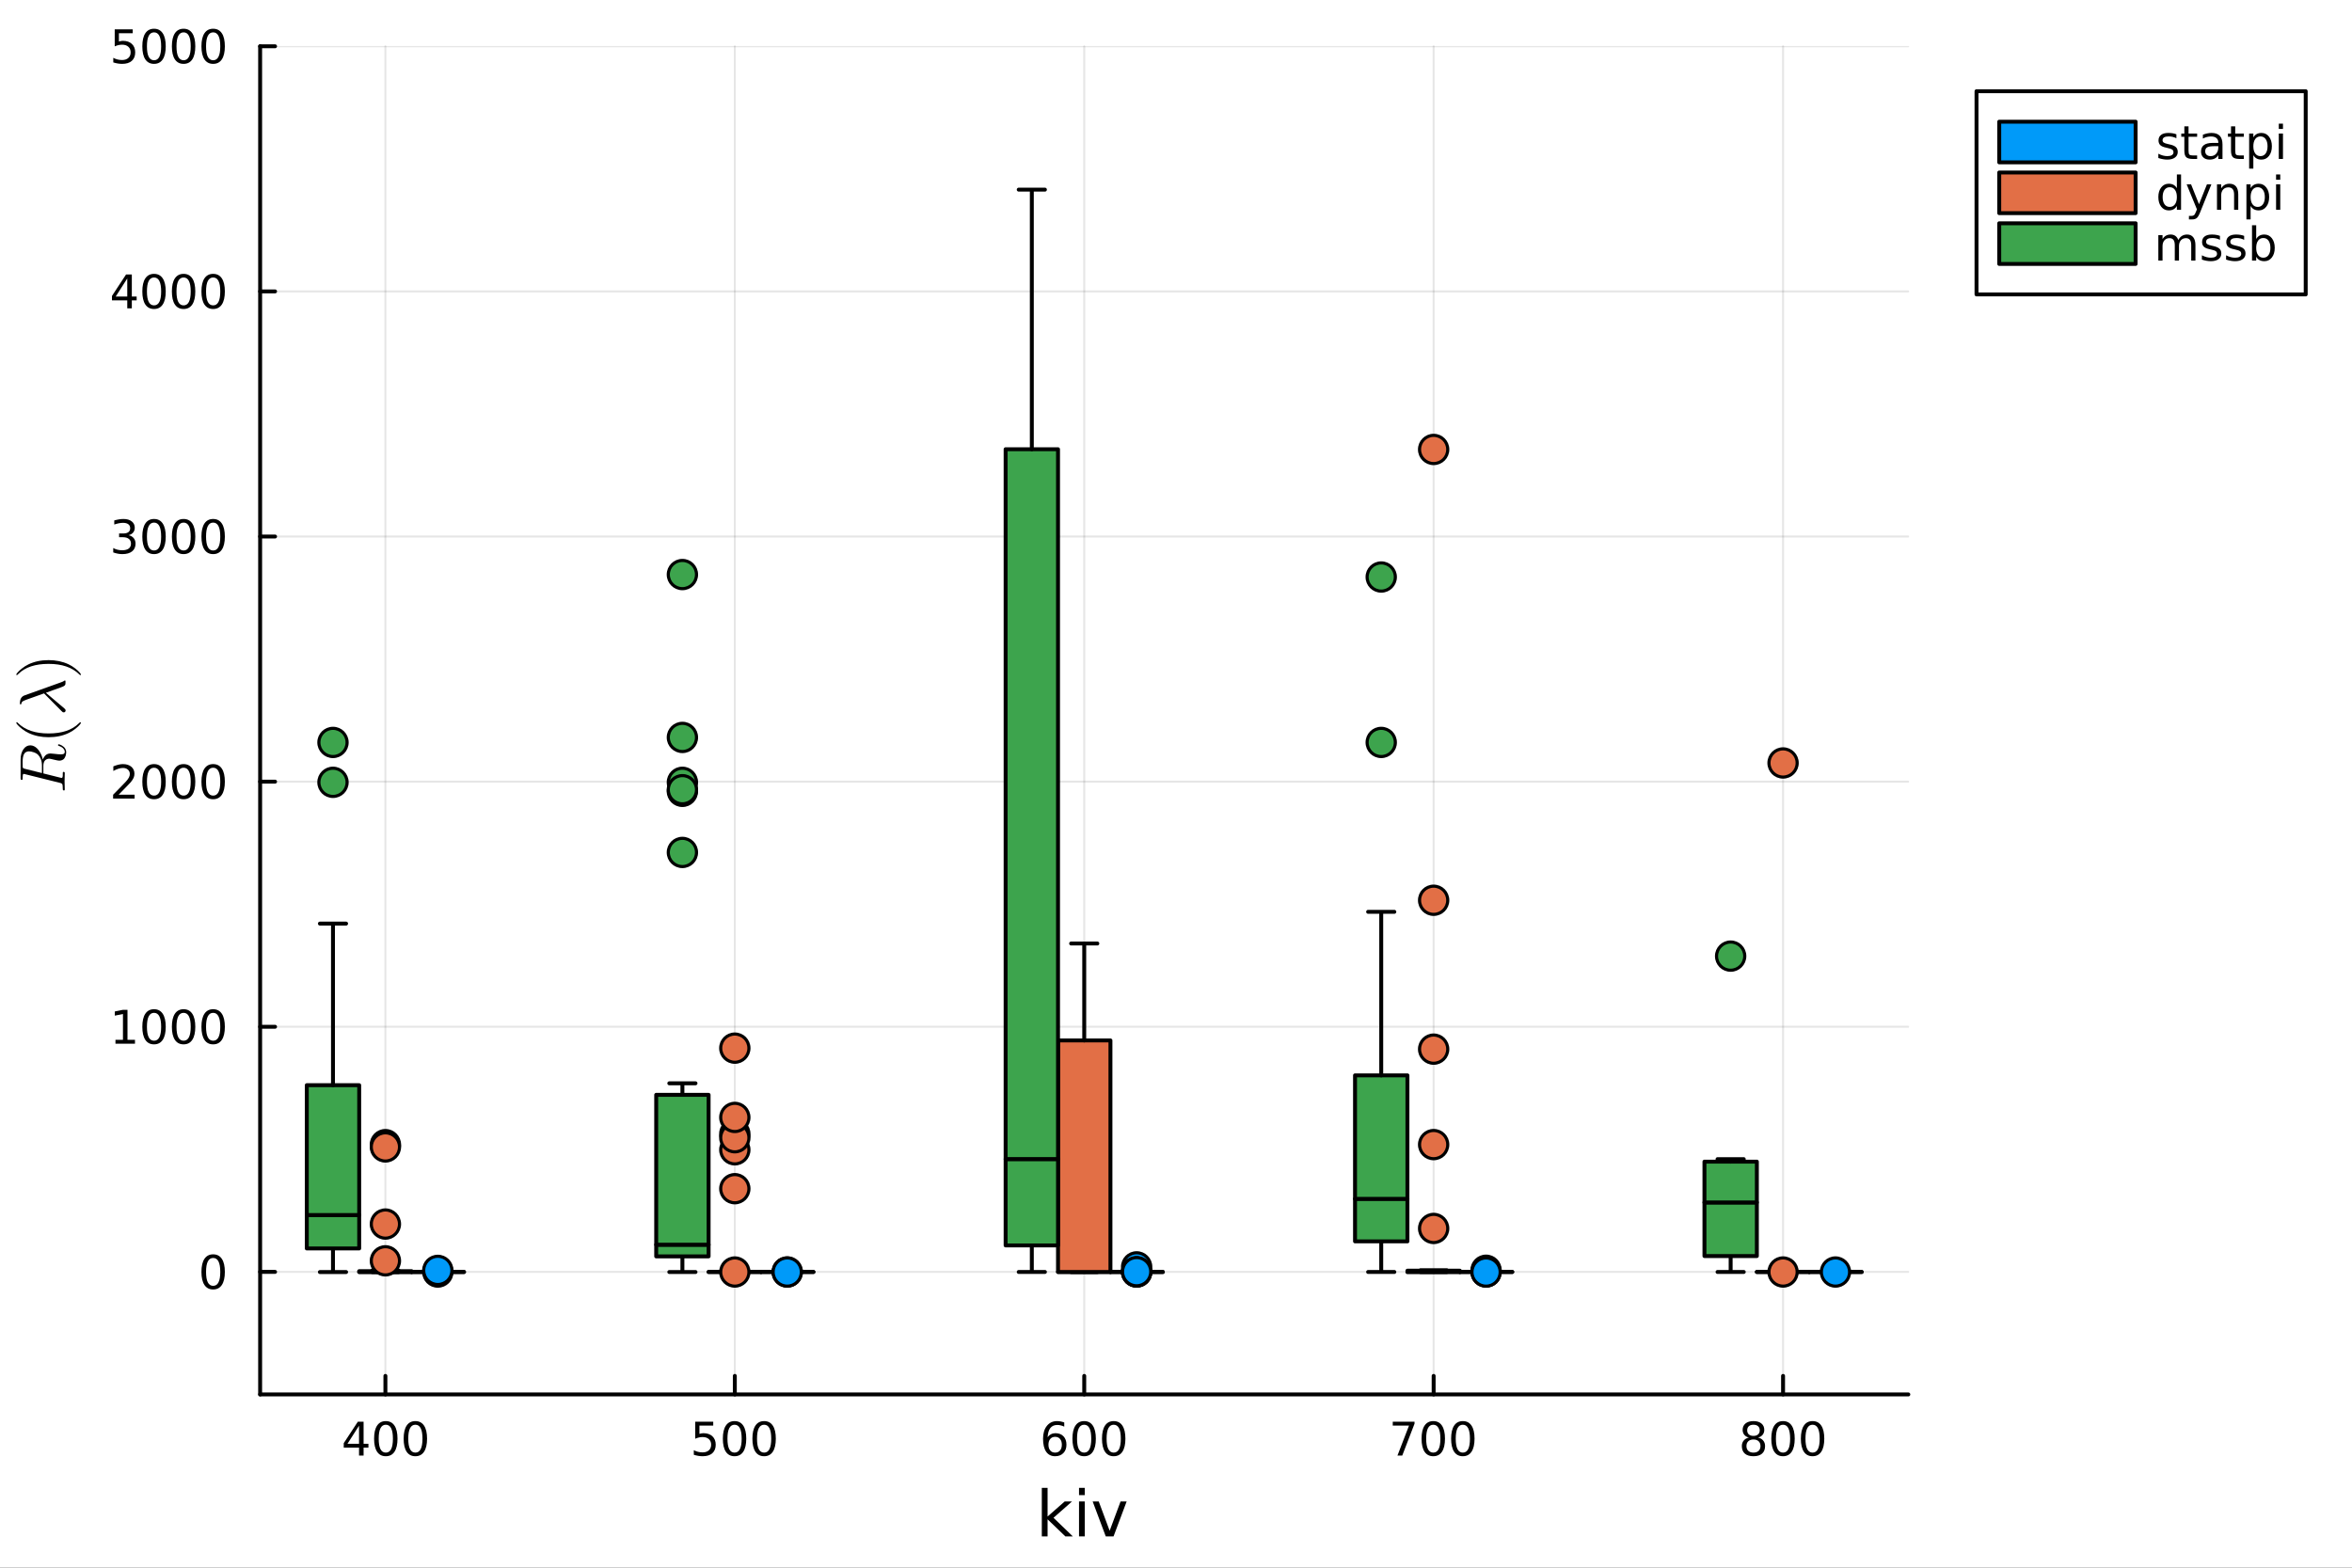 <?xml version="1.0" encoding="utf-8"?>
<svg xmlns="http://www.w3.org/2000/svg" xmlns:xlink="http://www.w3.org/1999/xlink" width="600" height="400" viewBox="0 0 2400 1600">
<rect x="0" y="0" width="2400" height="1600" fill="#333333" stroke="none"/>
<defs>
  <clipPath id="clip800">
    <rect x="0" y="0" width="2400" height="1600"/>
  </clipPath>
</defs>
<path clip-path="url(#clip800)" d="M0 1600 L2400 1600 L2400 0 L0 0  Z" fill="#ffffff" fill-rule="evenodd" fill-opacity="1"/>
<defs>
  <clipPath id="clip801">
    <rect x="480" y="0" width="1681" height="1600"/>
  </clipPath>
</defs>
<path clip-path="url(#clip800)" d="M265.445 1423.18 L1947.27 1423.18 L1947.27 47.244 L265.445 47.244  Z" fill="#ffffff" fill-rule="evenodd" fill-opacity="1"/>
<defs>
  <clipPath id="clip802">
    <rect x="265" y="47" width="1683" height="1377"/>
  </clipPath>
</defs>
<polyline clip-path="url(#clip802)" style="stroke:#000000; stroke-linecap:round; stroke-linejoin:round; stroke-width:2; stroke-opacity:0.1; fill:none" points="393.266,1423.18 393.266,47.244 "/>
<polyline clip-path="url(#clip802)" style="stroke:#000000; stroke-linecap:round; stroke-linejoin:round; stroke-width:2; stroke-opacity:0.1; fill:none" points="749.813,1423.18 749.813,47.244 "/>
<polyline clip-path="url(#clip802)" style="stroke:#000000; stroke-linecap:round; stroke-linejoin:round; stroke-width:2; stroke-opacity:0.1; fill:none" points="1106.36,1423.18 1106.36,47.244 "/>
<polyline clip-path="url(#clip802)" style="stroke:#000000; stroke-linecap:round; stroke-linejoin:round; stroke-width:2; stroke-opacity:0.1; fill:none" points="1462.9,1423.18 1462.9,47.244 "/>
<polyline clip-path="url(#clip802)" style="stroke:#000000; stroke-linecap:round; stroke-linejoin:round; stroke-width:2; stroke-opacity:0.1; fill:none" points="1819.45,1423.18 1819.45,47.244 "/>
<polyline clip-path="url(#clip800)" style="stroke:#000000; stroke-linecap:round; stroke-linejoin:round; stroke-width:4; stroke-opacity:1; fill:none" points="265.445,1423.18 1947.27,1423.18 "/>
<polyline clip-path="url(#clip800)" style="stroke:#000000; stroke-linecap:round; stroke-linejoin:round; stroke-width:4; stroke-opacity:1; fill:none" points="393.266,1423.18 393.266,1404.28 "/>
<polyline clip-path="url(#clip800)" style="stroke:#000000; stroke-linecap:round; stroke-linejoin:round; stroke-width:4; stroke-opacity:1; fill:none" points="749.813,1423.18 749.813,1404.28 "/>
<polyline clip-path="url(#clip800)" style="stroke:#000000; stroke-linecap:round; stroke-linejoin:round; stroke-width:4; stroke-opacity:1; fill:none" points="1106.36,1423.18 1106.36,1404.28 "/>
<polyline clip-path="url(#clip800)" style="stroke:#000000; stroke-linecap:round; stroke-linejoin:round; stroke-width:4; stroke-opacity:1; fill:none" points="1462.9,1423.18 1462.9,1404.28 "/>
<polyline clip-path="url(#clip800)" style="stroke:#000000; stroke-linecap:round; stroke-linejoin:round; stroke-width:4; stroke-opacity:1; fill:none" points="1819.45,1423.18 1819.45,1404.28 "/>
<path clip-path="url(#clip800)" d="M366.357 1455.09 L354.551 1473.54 L366.357 1473.54 L366.357 1455.09 M365.13 1451.02 L371.01 1451.02 L371.01 1473.54 L375.94 1473.54 L375.94 1477.43 L371.01 1477.43 L371.01 1485.58 L366.357 1485.58 L366.357 1477.43 L350.755 1477.43 L350.755 1472.92 L365.13 1451.02 Z" fill="#000000" fill-rule="nonzero" fill-opacity="1" /><path clip-path="url(#clip800)" d="M393.672 1454.1 Q390.06 1454.1 388.232 1457.66 Q386.426 1461.2 386.426 1468.33 Q386.426 1475.44 388.232 1479.01 Q390.06 1482.55 393.672 1482.55 Q397.306 1482.55 399.111 1479.01 Q400.94 1475.44 400.94 1468.33 Q400.94 1461.2 399.111 1457.66 Q397.306 1454.1 393.672 1454.1 M393.672 1450.39 Q399.482 1450.39 402.537 1455 Q405.616 1459.58 405.616 1468.33 Q405.616 1477.06 402.537 1481.67 Q399.482 1486.25 393.672 1486.25 Q387.861 1486.25 384.783 1481.67 Q381.727 1477.06 381.727 1468.33 Q381.727 1459.58 384.783 1455 Q387.861 1450.39 393.672 1450.39 Z" fill="#000000" fill-rule="nonzero" fill-opacity="1" /><path clip-path="url(#clip800)" d="M423.833 1454.1 Q420.222 1454.1 418.394 1457.66 Q416.588 1461.2 416.588 1468.33 Q416.588 1475.44 418.394 1479.01 Q420.222 1482.55 423.833 1482.55 Q427.468 1482.55 429.273 1479.01 Q431.102 1475.44 431.102 1468.33 Q431.102 1461.2 429.273 1457.66 Q427.468 1454.1 423.833 1454.1 M423.833 1450.39 Q429.644 1450.39 432.699 1455 Q435.778 1459.58 435.778 1468.33 Q435.778 1477.06 432.699 1481.67 Q429.644 1486.25 423.833 1486.25 Q418.023 1486.25 414.945 1481.67 Q411.889 1477.06 411.889 1468.33 Q411.889 1459.58 414.945 1455 Q418.023 1450.39 423.833 1450.39 Z" fill="#000000" fill-rule="nonzero" fill-opacity="1" /><path clip-path="url(#clip800)" d="M709.431 1451.02 L727.787 1451.02 L727.787 1454.96 L713.713 1454.96 L713.713 1463.43 Q714.732 1463.08 715.75 1462.92 Q716.769 1462.73 717.787 1462.73 Q723.574 1462.73 726.954 1465.9 Q730.333 1469.08 730.333 1474.49 Q730.333 1480.07 726.861 1483.17 Q723.389 1486.25 717.07 1486.25 Q714.894 1486.25 712.625 1485.88 Q710.38 1485.51 707.972 1484.77 L707.972 1480.07 Q710.056 1481.2 712.278 1481.76 Q714.5 1482.32 716.977 1482.32 Q720.982 1482.32 723.32 1480.21 Q725.658 1478.1 725.658 1474.49 Q725.658 1470.88 723.32 1468.77 Q720.982 1466.67 716.977 1466.67 Q715.102 1466.67 713.227 1467.08 Q711.375 1467.5 709.431 1468.38 L709.431 1451.02 Z" fill="#000000" fill-rule="nonzero" fill-opacity="1" /><path clip-path="url(#clip800)" d="M749.546 1454.1 Q745.935 1454.1 744.107 1457.66 Q742.301 1461.2 742.301 1468.33 Q742.301 1475.44 744.107 1479.01 Q745.935 1482.55 749.546 1482.55 Q753.181 1482.55 754.986 1479.01 Q756.815 1475.44 756.815 1468.33 Q756.815 1461.2 754.986 1457.66 Q753.181 1454.1 749.546 1454.1 M749.546 1450.39 Q755.357 1450.39 758.412 1455 Q761.491 1459.58 761.491 1468.33 Q761.491 1477.06 758.412 1481.67 Q755.357 1486.25 749.546 1486.25 Q743.736 1486.25 740.658 1481.67 Q737.602 1477.06 737.602 1468.33 Q737.602 1459.58 740.658 1455 Q743.736 1450.39 749.546 1450.39 Z" fill="#000000" fill-rule="nonzero" fill-opacity="1" /><path clip-path="url(#clip800)" d="M779.708 1454.1 Q776.097 1454.1 774.268 1457.66 Q772.463 1461.2 772.463 1468.33 Q772.463 1475.44 774.268 1479.01 Q776.097 1482.55 779.708 1482.55 Q783.342 1482.55 785.148 1479.01 Q786.977 1475.44 786.977 1468.33 Q786.977 1461.2 785.148 1457.66 Q783.342 1454.1 779.708 1454.1 M779.708 1450.39 Q785.518 1450.39 788.574 1455 Q791.653 1459.58 791.653 1468.33 Q791.653 1477.06 788.574 1481.67 Q785.518 1486.25 779.708 1486.25 Q773.898 1486.25 770.819 1481.67 Q767.764 1477.06 767.764 1468.33 Q767.764 1459.58 770.819 1455 Q773.898 1450.39 779.708 1450.39 Z" fill="#000000" fill-rule="nonzero" fill-opacity="1" /><path clip-path="url(#clip800)" d="M1076.68 1466.44 Q1073.53 1466.44 1071.68 1468.59 Q1069.85 1470.74 1069.85 1474.49 Q1069.85 1478.22 1071.68 1480.39 Q1073.53 1482.55 1076.68 1482.55 Q1079.83 1482.55 1081.66 1480.39 Q1083.51 1478.22 1083.51 1474.49 Q1083.51 1470.74 1081.66 1468.59 Q1079.83 1466.44 1076.68 1466.44 M1085.97 1451.78 L1085.97 1456.04 Q1084.21 1455.21 1082.4 1454.77 Q1080.62 1454.33 1078.86 1454.33 Q1074.23 1454.33 1071.78 1457.45 Q1069.34 1460.58 1069 1466.9 Q1070.36 1464.89 1072.42 1463.82 Q1074.48 1462.73 1076.96 1462.73 Q1082.17 1462.73 1085.18 1465.9 Q1088.21 1469.05 1088.21 1474.49 Q1088.21 1479.82 1085.06 1483.03 Q1081.91 1486.25 1076.68 1486.25 Q1070.69 1486.25 1067.52 1481.67 Q1064.34 1477.06 1064.34 1468.33 Q1064.34 1460.14 1068.23 1455.28 Q1072.12 1450.39 1078.67 1450.39 Q1080.43 1450.39 1082.22 1450.74 Q1084.02 1451.09 1085.97 1451.78 Z" fill="#000000" fill-rule="nonzero" fill-opacity="1" /><path clip-path="url(#clip800)" d="M1106.27 1454.1 Q1102.65 1454.1 1100.83 1457.66 Q1099.02 1461.2 1099.02 1468.33 Q1099.02 1475.44 1100.83 1479.01 Q1102.65 1482.55 1106.27 1482.55 Q1109.9 1482.55 1111.71 1479.01 Q1113.53 1475.44 1113.53 1468.33 Q1113.53 1461.2 1111.71 1457.66 Q1109.9 1454.1 1106.27 1454.1 M1106.27 1450.39 Q1112.08 1450.39 1115.13 1455 Q1118.21 1459.58 1118.21 1468.33 Q1118.21 1477.06 1115.13 1481.67 Q1112.08 1486.25 1106.27 1486.25 Q1100.46 1486.25 1097.38 1481.67 Q1094.32 1477.06 1094.32 1468.33 Q1094.32 1459.58 1097.38 1455 Q1100.46 1450.39 1106.27 1450.39 Z" fill="#000000" fill-rule="nonzero" fill-opacity="1" /><path clip-path="url(#clip800)" d="M1136.43 1454.1 Q1132.82 1454.1 1130.99 1457.66 Q1129.18 1461.2 1129.18 1468.33 Q1129.18 1475.44 1130.99 1479.01 Q1132.82 1482.55 1136.43 1482.55 Q1140.06 1482.55 1141.87 1479.01 Q1143.7 1475.44 1143.7 1468.33 Q1143.7 1461.2 1141.87 1457.66 Q1140.06 1454.1 1136.43 1454.1 M1136.43 1450.39 Q1142.24 1450.39 1145.29 1455 Q1148.37 1459.58 1148.37 1468.33 Q1148.37 1477.06 1145.29 1481.67 Q1142.24 1486.25 1136.43 1486.25 Q1130.62 1486.25 1127.54 1481.67 Q1124.48 1477.06 1124.48 1468.33 Q1124.48 1459.58 1127.54 1455 Q1130.62 1450.39 1136.43 1450.39 Z" fill="#000000" fill-rule="nonzero" fill-opacity="1" /><path clip-path="url(#clip800)" d="M1421.18 1451.02 L1443.4 1451.02 L1443.4 1453.01 L1430.86 1485.58 L1425.97 1485.58 L1437.78 1454.96 L1421.18 1454.96 L1421.18 1451.02 Z" fill="#000000" fill-rule="nonzero" fill-opacity="1" /><path clip-path="url(#clip800)" d="M1462.52 1454.1 Q1458.91 1454.1 1457.08 1457.66 Q1455.28 1461.2 1455.28 1468.33 Q1455.28 1475.44 1457.08 1479.01 Q1458.91 1482.55 1462.52 1482.55 Q1466.16 1482.55 1467.96 1479.01 Q1469.79 1475.44 1469.79 1468.33 Q1469.79 1461.2 1467.96 1457.66 Q1466.16 1454.1 1462.52 1454.1 M1462.52 1450.39 Q1468.33 1450.39 1471.39 1455 Q1474.47 1459.58 1474.47 1468.33 Q1474.47 1477.06 1471.39 1481.67 Q1468.33 1486.25 1462.52 1486.25 Q1456.71 1486.25 1453.63 1481.67 Q1450.58 1477.06 1450.58 1468.33 Q1450.58 1459.58 1453.63 1455 Q1456.71 1450.39 1462.52 1450.39 Z" fill="#000000" fill-rule="nonzero" fill-opacity="1" /><path clip-path="url(#clip800)" d="M1492.68 1454.1 Q1489.07 1454.1 1487.24 1457.66 Q1485.44 1461.2 1485.44 1468.33 Q1485.44 1475.44 1487.24 1479.01 Q1489.07 1482.55 1492.68 1482.55 Q1496.32 1482.55 1498.12 1479.01 Q1499.95 1475.44 1499.95 1468.33 Q1499.95 1461.2 1498.12 1457.66 Q1496.32 1454.1 1492.68 1454.1 M1492.68 1450.39 Q1498.49 1450.39 1501.55 1455 Q1504.63 1459.58 1504.63 1468.33 Q1504.63 1477.06 1501.55 1481.67 Q1498.49 1486.25 1492.68 1486.25 Q1486.87 1486.25 1483.8 1481.67 Q1480.74 1477.06 1480.74 1468.33 Q1480.74 1459.58 1483.8 1455 Q1486.87 1450.39 1492.68 1450.39 Z" fill="#000000" fill-rule="nonzero" fill-opacity="1" /><path clip-path="url(#clip800)" d="M1789.24 1469.17 Q1785.91 1469.17 1783.99 1470.95 Q1782.09 1472.73 1782.09 1475.86 Q1782.09 1478.98 1783.99 1480.77 Q1785.91 1482.55 1789.24 1482.55 Q1792.58 1482.55 1794.5 1480.77 Q1796.42 1478.96 1796.42 1475.86 Q1796.42 1472.73 1794.5 1470.95 Q1792.6 1469.17 1789.24 1469.17 M1784.57 1467.18 Q1781.56 1466.44 1779.87 1464.38 Q1778.2 1462.32 1778.2 1459.35 Q1778.2 1455.21 1781.14 1452.8 Q1784.1 1450.39 1789.24 1450.39 Q1794.4 1450.39 1797.34 1452.8 Q1800.28 1455.21 1800.28 1459.35 Q1800.28 1462.32 1798.59 1464.38 Q1796.93 1466.44 1793.94 1467.18 Q1797.32 1467.96 1799.2 1470.26 Q1801.09 1472.55 1801.09 1475.86 Q1801.09 1480.88 1798.02 1483.57 Q1794.96 1486.25 1789.24 1486.25 Q1783.53 1486.25 1780.45 1483.57 Q1777.39 1480.88 1777.39 1475.86 Q1777.39 1472.55 1779.29 1470.26 Q1781.19 1467.96 1784.57 1467.18 M1782.85 1459.79 Q1782.85 1462.48 1784.52 1463.98 Q1786.21 1465.49 1789.24 1465.49 Q1792.25 1465.49 1793.94 1463.98 Q1795.65 1462.48 1795.65 1459.79 Q1795.65 1457.11 1793.94 1455.6 Q1792.25 1454.1 1789.24 1454.1 Q1786.21 1454.1 1784.52 1455.6 Q1782.85 1457.11 1782.85 1459.79 Z" fill="#000000" fill-rule="nonzero" fill-opacity="1" /><path clip-path="url(#clip800)" d="M1819.4 1454.1 Q1815.79 1454.1 1813.96 1457.66 Q1812.16 1461.2 1812.16 1468.33 Q1812.16 1475.44 1813.96 1479.01 Q1815.79 1482.55 1819.4 1482.55 Q1823.04 1482.55 1824.84 1479.01 Q1826.67 1475.44 1826.67 1468.33 Q1826.67 1461.2 1824.84 1457.66 Q1823.04 1454.1 1819.4 1454.1 M1819.4 1450.39 Q1825.21 1450.39 1828.27 1455 Q1831.35 1459.58 1831.35 1468.33 Q1831.35 1477.06 1828.27 1481.67 Q1825.21 1486.25 1819.4 1486.25 Q1813.59 1486.25 1810.52 1481.67 Q1807.46 1477.06 1807.46 1468.33 Q1807.46 1459.58 1810.52 1455 Q1813.59 1450.39 1819.4 1450.39 Z" fill="#000000" fill-rule="nonzero" fill-opacity="1" /><path clip-path="url(#clip800)" d="M1849.57 1454.1 Q1845.96 1454.1 1844.13 1457.66 Q1842.32 1461.2 1842.32 1468.33 Q1842.32 1475.44 1844.13 1479.01 Q1845.96 1482.55 1849.57 1482.55 Q1853.2 1482.55 1855.01 1479.01 Q1856.83 1475.44 1856.83 1468.33 Q1856.83 1461.2 1855.01 1457.66 Q1853.2 1454.1 1849.57 1454.1 M1849.57 1450.39 Q1855.38 1450.39 1858.43 1455 Q1861.51 1459.58 1861.51 1468.33 Q1861.51 1477.06 1858.43 1481.67 Q1855.38 1486.25 1849.57 1486.25 Q1843.76 1486.25 1840.68 1481.67 Q1837.62 1477.06 1837.62 1468.33 Q1837.62 1459.58 1840.68 1455 Q1843.76 1450.39 1849.57 1450.39 Z" fill="#000000" fill-rule="nonzero" fill-opacity="1" /><path clip-path="url(#clip800)" d="M1063.07 1518.52 L1068.96 1518.52 L1068.96 1547.77 L1086.43 1532.4 L1093.91 1532.4 L1075.01 1549.07 L1094.71 1568.04 L1087.07 1568.04 L1068.96 1550.63 L1068.96 1568.04 L1063.07 1568.04 L1063.07 1518.52 Z" fill="#000000" fill-rule="nonzero" fill-opacity="1" /><path clip-path="url(#clip800)" d="M1101.04 1532.4 L1106.9 1532.4 L1106.9 1568.04 L1101.04 1568.04 L1101.04 1532.4 M1101.04 1518.52 L1106.9 1518.52 L1106.9 1525.93 L1101.04 1525.93 L1101.04 1518.52 Z" fill="#000000" fill-rule="nonzero" fill-opacity="1" /><path clip-path="url(#clip800)" d="M1114.95 1532.4 L1121.16 1532.4 L1132.3 1562.31 L1143.44 1532.4 L1149.65 1532.4 L1136.28 1568.04 L1128.32 1568.04 L1114.95 1532.4 Z" fill="#000000" fill-rule="nonzero" fill-opacity="1" /><polyline clip-path="url(#clip802)" style="stroke:#000000; stroke-linecap:round; stroke-linejoin:round; stroke-width:2; stroke-opacity:0.1; fill:none" points="265.445,1298.09 1947.27,1298.09 "/>
<polyline clip-path="url(#clip802)" style="stroke:#000000; stroke-linecap:round; stroke-linejoin:round; stroke-width:2; stroke-opacity:0.1; fill:none" points="265.445,1047.92 1947.27,1047.92 "/>
<polyline clip-path="url(#clip802)" style="stroke:#000000; stroke-linecap:round; stroke-linejoin:round; stroke-width:2; stroke-opacity:0.1; fill:none" points="265.445,797.755 1947.27,797.755 "/>
<polyline clip-path="url(#clip802)" style="stroke:#000000; stroke-linecap:round; stroke-linejoin:round; stroke-width:2; stroke-opacity:0.1; fill:none" points="265.445,547.584 1947.27,547.584 "/>
<polyline clip-path="url(#clip802)" style="stroke:#000000; stroke-linecap:round; stroke-linejoin:round; stroke-width:2; stroke-opacity:0.1; fill:none" points="265.445,297.414 1947.27,297.414 "/>
<polyline clip-path="url(#clip802)" style="stroke:#000000; stroke-linecap:round; stroke-linejoin:round; stroke-width:2; stroke-opacity:0.1; fill:none" points="265.445,47.244 1947.27,47.244 "/>
<polyline clip-path="url(#clip800)" style="stroke:#000000; stroke-linecap:round; stroke-linejoin:round; stroke-width:4; stroke-opacity:1; fill:none" points="265.445,1423.18 265.445,47.244 "/>
<polyline clip-path="url(#clip800)" style="stroke:#000000; stroke-linecap:round; stroke-linejoin:round; stroke-width:4; stroke-opacity:1; fill:none" points="265.445,1298.09 280.671,1298.09 "/>
<polyline clip-path="url(#clip800)" style="stroke:#000000; stroke-linecap:round; stroke-linejoin:round; stroke-width:4; stroke-opacity:1; fill:none" points="265.445,1047.92 280.671,1047.92 "/>
<polyline clip-path="url(#clip800)" style="stroke:#000000; stroke-linecap:round; stroke-linejoin:round; stroke-width:4; stroke-opacity:1; fill:none" points="265.445,797.755 280.671,797.755 "/>
<polyline clip-path="url(#clip800)" style="stroke:#000000; stroke-linecap:round; stroke-linejoin:round; stroke-width:4; stroke-opacity:1; fill:none" points="265.445,547.584 280.671,547.584 "/>
<polyline clip-path="url(#clip800)" style="stroke:#000000; stroke-linecap:round; stroke-linejoin:round; stroke-width:4; stroke-opacity:1; fill:none" points="265.445,297.414 280.671,297.414 "/>
<polyline clip-path="url(#clip800)" style="stroke:#000000; stroke-linecap:round; stroke-linejoin:round; stroke-width:4; stroke-opacity:1; fill:none" points="265.445,47.244 280.671,47.244 "/>
<path clip-path="url(#clip800)" d="M217.5 1283.89 Q213.889 1283.89 212.061 1287.46 Q210.255 1291 210.255 1298.13 Q210.255 1305.24 212.061 1308.8 Q213.889 1312.34 217.5 1312.34 Q221.135 1312.34 222.94 1308.8 Q224.769 1305.24 224.769 1298.13 Q224.769 1291 222.94 1287.46 Q221.135 1283.89 217.5 1283.89 M217.5 1280.19 Q223.31 1280.19 226.366 1284.8 Q229.445 1289.38 229.445 1298.13 Q229.445 1306.86 226.366 1311.46 Q223.31 1316.05 217.5 1316.05 Q211.69 1316.05 208.612 1311.46 Q205.556 1306.86 205.556 1298.13 Q205.556 1289.38 208.612 1284.8 Q211.69 1280.19 217.5 1280.19 Z" fill="#000000" fill-rule="nonzero" fill-opacity="1" /><path clip-path="url(#clip800)" d="M117.825 1061.27 L125.464 1061.27 L125.464 1034.9 L117.154 1036.57 L117.154 1032.31 L125.418 1030.64 L130.093 1030.64 L130.093 1061.27 L137.732 1061.27 L137.732 1065.2 L117.825 1065.2 L117.825 1061.27 Z" fill="#000000" fill-rule="nonzero" fill-opacity="1" /><path clip-path="url(#clip800)" d="M157.177 1033.72 Q153.566 1033.72 151.737 1037.29 Q149.931 1040.83 149.931 1047.96 Q149.931 1055.07 151.737 1058.63 Q153.566 1062.17 157.177 1062.17 Q160.811 1062.17 162.616 1058.63 Q164.445 1055.07 164.445 1047.96 Q164.445 1040.83 162.616 1037.29 Q160.811 1033.72 157.177 1033.72 M157.177 1030.02 Q162.987 1030.02 166.042 1034.63 Q169.121 1039.21 169.121 1047.96 Q169.121 1056.69 166.042 1061.29 Q162.987 1065.88 157.177 1065.88 Q151.366 1065.88 148.288 1061.29 Q145.232 1056.69 145.232 1047.96 Q145.232 1039.21 148.288 1034.63 Q151.366 1030.02 157.177 1030.02 Z" fill="#000000" fill-rule="nonzero" fill-opacity="1" /><path clip-path="url(#clip800)" d="M187.338 1033.72 Q183.727 1033.72 181.899 1037.29 Q180.093 1040.83 180.093 1047.96 Q180.093 1055.07 181.899 1058.63 Q183.727 1062.17 187.338 1062.17 Q190.973 1062.17 192.778 1058.63 Q194.607 1055.07 194.607 1047.96 Q194.607 1040.83 192.778 1037.29 Q190.973 1033.72 187.338 1033.72 M187.338 1030.02 Q193.149 1030.02 196.204 1034.63 Q199.283 1039.21 199.283 1047.96 Q199.283 1056.69 196.204 1061.29 Q193.149 1065.88 187.338 1065.88 Q181.528 1065.88 178.45 1061.29 Q175.394 1056.69 175.394 1047.96 Q175.394 1039.21 178.45 1034.63 Q181.528 1030.02 187.338 1030.02 Z" fill="#000000" fill-rule="nonzero" fill-opacity="1" /><path clip-path="url(#clip800)" d="M217.5 1033.72 Q213.889 1033.72 212.061 1037.29 Q210.255 1040.83 210.255 1047.96 Q210.255 1055.07 212.061 1058.63 Q213.889 1062.17 217.5 1062.17 Q221.135 1062.17 222.94 1058.63 Q224.769 1055.07 224.769 1047.96 Q224.769 1040.83 222.94 1037.29 Q221.135 1033.72 217.5 1033.72 M217.5 1030.02 Q223.31 1030.02 226.366 1034.63 Q229.445 1039.21 229.445 1047.96 Q229.445 1056.69 226.366 1061.29 Q223.31 1065.88 217.5 1065.88 Q211.69 1065.88 208.612 1061.29 Q205.556 1056.69 205.556 1047.96 Q205.556 1039.21 208.612 1034.63 Q211.69 1030.02 217.5 1030.02 Z" fill="#000000" fill-rule="nonzero" fill-opacity="1" /><path clip-path="url(#clip800)" d="M121.043 811.099 L137.362 811.099 L137.362 815.035 L115.418 815.035 L115.418 811.099 Q118.08 808.345 122.663 803.715 Q127.269 799.062 128.45 797.72 Q130.695 795.197 131.575 793.461 Q132.478 791.701 132.478 790.011 Q132.478 787.257 130.533 785.521 Q128.612 783.785 125.51 783.785 Q123.311 783.785 120.857 784.549 Q118.427 785.312 115.649 786.863 L115.649 782.141 Q118.473 781.007 120.927 780.428 Q123.38 779.85 125.418 779.85 Q130.788 779.85 133.982 782.535 Q137.177 785.22 137.177 789.711 Q137.177 791.84 136.367 793.761 Q135.579 795.66 133.473 798.252 Q132.894 798.923 129.792 802.141 Q126.691 805.335 121.043 811.099 Z" fill="#000000" fill-rule="nonzero" fill-opacity="1" /><path clip-path="url(#clip800)" d="M157.177 783.553 Q153.566 783.553 151.737 787.118 Q149.931 790.66 149.931 797.789 Q149.931 804.896 151.737 808.46 Q153.566 812.002 157.177 812.002 Q160.811 812.002 162.616 808.46 Q164.445 804.896 164.445 797.789 Q164.445 790.66 162.616 787.118 Q160.811 783.553 157.177 783.553 M157.177 779.85 Q162.987 779.85 166.042 784.456 Q169.121 789.039 169.121 797.789 Q169.121 806.516 166.042 811.122 Q162.987 815.706 157.177 815.706 Q151.366 815.706 148.288 811.122 Q145.232 806.516 145.232 797.789 Q145.232 789.039 148.288 784.456 Q151.366 779.85 157.177 779.85 Z" fill="#000000" fill-rule="nonzero" fill-opacity="1" /><path clip-path="url(#clip800)" d="M187.338 783.553 Q183.727 783.553 181.899 787.118 Q180.093 790.66 180.093 797.789 Q180.093 804.896 181.899 808.46 Q183.727 812.002 187.338 812.002 Q190.973 812.002 192.778 808.46 Q194.607 804.896 194.607 797.789 Q194.607 790.66 192.778 787.118 Q190.973 783.553 187.338 783.553 M187.338 779.85 Q193.149 779.85 196.204 784.456 Q199.283 789.039 199.283 797.789 Q199.283 806.516 196.204 811.122 Q193.149 815.706 187.338 815.706 Q181.528 815.706 178.45 811.122 Q175.394 806.516 175.394 797.789 Q175.394 789.039 178.45 784.456 Q181.528 779.85 187.338 779.85 Z" fill="#000000" fill-rule="nonzero" fill-opacity="1" /><path clip-path="url(#clip800)" d="M217.5 783.553 Q213.889 783.553 212.061 787.118 Q210.255 790.66 210.255 797.789 Q210.255 804.896 212.061 808.46 Q213.889 812.002 217.5 812.002 Q221.135 812.002 222.94 808.46 Q224.769 804.896 224.769 797.789 Q224.769 790.66 222.94 787.118 Q221.135 783.553 217.5 783.553 M217.5 779.85 Q223.31 779.85 226.366 784.456 Q229.445 789.039 229.445 797.789 Q229.445 806.516 226.366 811.122 Q223.31 815.706 217.5 815.706 Q211.69 815.706 208.612 811.122 Q205.556 806.516 205.556 797.789 Q205.556 789.039 208.612 784.456 Q211.69 779.85 217.5 779.85 Z" fill="#000000" fill-rule="nonzero" fill-opacity="1" /><path clip-path="url(#clip800)" d="M131.181 546.23 Q134.538 546.948 136.413 549.216 Q138.311 551.485 138.311 554.818 Q138.311 559.934 134.792 562.735 Q131.274 565.536 124.793 565.536 Q122.617 565.536 120.302 565.096 Q118.01 564.679 115.556 563.823 L115.556 559.309 Q117.501 560.443 119.816 561.022 Q122.13 561.6 124.654 561.6 Q129.052 561.6 131.343 559.864 Q133.658 558.128 133.658 554.818 Q133.658 551.763 131.505 550.05 Q129.376 548.314 125.556 548.314 L121.529 548.314 L121.529 544.471 L125.742 544.471 Q129.191 544.471 131.019 543.105 Q132.848 541.716 132.848 539.124 Q132.848 536.462 130.95 535.05 Q129.075 533.615 125.556 533.615 Q123.635 533.615 121.436 534.031 Q119.237 534.448 116.598 535.327 L116.598 531.161 Q119.26 530.42 121.575 530.05 Q123.913 529.679 125.973 529.679 Q131.297 529.679 134.399 532.11 Q137.501 534.517 137.501 538.638 Q137.501 541.508 135.857 543.499 Q134.214 545.466 131.181 546.23 Z" fill="#000000" fill-rule="nonzero" fill-opacity="1" /><path clip-path="url(#clip800)" d="M157.177 533.383 Q153.566 533.383 151.737 536.948 Q149.931 540.489 149.931 547.619 Q149.931 554.726 151.737 558.29 Q153.566 561.832 157.177 561.832 Q160.811 561.832 162.616 558.29 Q164.445 554.726 164.445 547.619 Q164.445 540.489 162.616 536.948 Q160.811 533.383 157.177 533.383 M157.177 529.679 Q162.987 529.679 166.042 534.286 Q169.121 538.869 169.121 547.619 Q169.121 556.346 166.042 560.952 Q162.987 565.536 157.177 565.536 Q151.366 565.536 148.288 560.952 Q145.232 556.346 145.232 547.619 Q145.232 538.869 148.288 534.286 Q151.366 529.679 157.177 529.679 Z" fill="#000000" fill-rule="nonzero" fill-opacity="1" /><path clip-path="url(#clip800)" d="M187.338 533.383 Q183.727 533.383 181.899 536.948 Q180.093 540.489 180.093 547.619 Q180.093 554.726 181.899 558.29 Q183.727 561.832 187.338 561.832 Q190.973 561.832 192.778 558.29 Q194.607 554.726 194.607 547.619 Q194.607 540.489 192.778 536.948 Q190.973 533.383 187.338 533.383 M187.338 529.679 Q193.149 529.679 196.204 534.286 Q199.283 538.869 199.283 547.619 Q199.283 556.346 196.204 560.952 Q193.149 565.536 187.338 565.536 Q181.528 565.536 178.45 560.952 Q175.394 556.346 175.394 547.619 Q175.394 538.869 178.45 534.286 Q181.528 529.679 187.338 529.679 Z" fill="#000000" fill-rule="nonzero" fill-opacity="1" /><path clip-path="url(#clip800)" d="M217.5 533.383 Q213.889 533.383 212.061 536.948 Q210.255 540.489 210.255 547.619 Q210.255 554.726 212.061 558.29 Q213.889 561.832 217.5 561.832 Q221.135 561.832 222.94 558.29 Q224.769 554.726 224.769 547.619 Q224.769 540.489 222.94 536.948 Q221.135 533.383 217.5 533.383 M217.5 529.679 Q223.31 529.679 226.366 534.286 Q229.445 538.869 229.445 547.619 Q229.445 556.346 226.366 560.952 Q223.31 565.536 217.5 565.536 Q211.69 565.536 208.612 560.952 Q205.556 556.346 205.556 547.619 Q205.556 538.869 208.612 534.286 Q211.69 529.679 217.5 529.679 Z" fill="#000000" fill-rule="nonzero" fill-opacity="1" /><path clip-path="url(#clip800)" d="M129.862 284.208 L118.056 302.657 L129.862 302.657 L129.862 284.208 M128.635 280.134 L134.515 280.134 L134.515 302.657 L139.445 302.657 L139.445 306.546 L134.515 306.546 L134.515 314.694 L129.862 314.694 L129.862 306.546 L114.26 306.546 L114.26 302.032 L128.635 280.134 Z" fill="#000000" fill-rule="nonzero" fill-opacity="1" /><path clip-path="url(#clip800)" d="M157.177 283.213 Q153.566 283.213 151.737 286.778 Q149.931 290.319 149.931 297.449 Q149.931 304.555 151.737 308.12 Q153.566 311.662 157.177 311.662 Q160.811 311.662 162.616 308.12 Q164.445 304.555 164.445 297.449 Q164.445 290.319 162.616 286.778 Q160.811 283.213 157.177 283.213 M157.177 279.509 Q162.987 279.509 166.042 284.116 Q169.121 288.699 169.121 297.449 Q169.121 306.176 166.042 310.782 Q162.987 315.366 157.177 315.366 Q151.366 315.366 148.288 310.782 Q145.232 306.176 145.232 297.449 Q145.232 288.699 148.288 284.116 Q151.366 279.509 157.177 279.509 Z" fill="#000000" fill-rule="nonzero" fill-opacity="1" /><path clip-path="url(#clip800)" d="M187.338 283.213 Q183.727 283.213 181.899 286.778 Q180.093 290.319 180.093 297.449 Q180.093 304.555 181.899 308.12 Q183.727 311.662 187.338 311.662 Q190.973 311.662 192.778 308.12 Q194.607 304.555 194.607 297.449 Q194.607 290.319 192.778 286.778 Q190.973 283.213 187.338 283.213 M187.338 279.509 Q193.149 279.509 196.204 284.116 Q199.283 288.699 199.283 297.449 Q199.283 306.176 196.204 310.782 Q193.149 315.366 187.338 315.366 Q181.528 315.366 178.45 310.782 Q175.394 306.176 175.394 297.449 Q175.394 288.699 178.45 284.116 Q181.528 279.509 187.338 279.509 Z" fill="#000000" fill-rule="nonzero" fill-opacity="1" /><path clip-path="url(#clip800)" d="M217.5 283.213 Q213.889 283.213 212.061 286.778 Q210.255 290.319 210.255 297.449 Q210.255 304.555 212.061 308.12 Q213.889 311.662 217.5 311.662 Q221.135 311.662 222.94 308.12 Q224.769 304.555 224.769 297.449 Q224.769 290.319 222.94 286.778 Q221.135 283.213 217.5 283.213 M217.5 279.509 Q223.31 279.509 226.366 284.116 Q229.445 288.699 229.445 297.449 Q229.445 306.176 226.366 310.782 Q223.31 315.366 217.5 315.366 Q211.69 315.366 208.612 310.782 Q205.556 306.176 205.556 297.449 Q205.556 288.699 208.612 284.116 Q211.69 279.509 217.5 279.509 Z" fill="#000000" fill-rule="nonzero" fill-opacity="1" /><path clip-path="url(#clip800)" d="M117.061 29.964 L135.417 29.964 L135.417 33.899 L121.343 33.899 L121.343 42.371 Q122.362 42.024 123.38 41.862 Q124.399 41.677 125.418 41.677 Q131.205 41.677 134.584 44.848 Q137.964 48.02 137.964 53.436 Q137.964 59.015 134.492 62.117 Q131.019 65.195 124.7 65.195 Q122.524 65.195 120.255 64.825 Q118.01 64.455 115.603 63.714 L115.603 59.015 Q117.686 60.149 119.908 60.705 Q122.13 61.26 124.607 61.26 Q128.612 61.26 130.95 59.154 Q133.288 57.047 133.288 53.436 Q133.288 49.825 130.95 47.719 Q128.612 45.612 124.607 45.612 Q122.732 45.612 120.857 46.029 Q119.006 46.446 117.061 47.325 L117.061 29.964 Z" fill="#000000" fill-rule="nonzero" fill-opacity="1" /><path clip-path="url(#clip800)" d="M157.177 33.043 Q153.566 33.043 151.737 36.608 Q149.931 40.149 149.931 47.279 Q149.931 54.385 151.737 57.95 Q153.566 61.492 157.177 61.492 Q160.811 61.492 162.616 57.95 Q164.445 54.385 164.445 47.279 Q164.445 40.149 162.616 36.608 Q160.811 33.043 157.177 33.043 M157.177 29.339 Q162.987 29.339 166.042 33.946 Q169.121 38.529 169.121 47.279 Q169.121 56.006 166.042 60.612 Q162.987 65.195 157.177 65.195 Q151.366 65.195 148.288 60.612 Q145.232 56.006 145.232 47.279 Q145.232 38.529 148.288 33.946 Q151.366 29.339 157.177 29.339 Z" fill="#000000" fill-rule="nonzero" fill-opacity="1" /><path clip-path="url(#clip800)" d="M187.338 33.043 Q183.727 33.043 181.899 36.608 Q180.093 40.149 180.093 47.279 Q180.093 54.385 181.899 57.95 Q183.727 61.492 187.338 61.492 Q190.973 61.492 192.778 57.95 Q194.607 54.385 194.607 47.279 Q194.607 40.149 192.778 36.608 Q190.973 33.043 187.338 33.043 M187.338 29.339 Q193.149 29.339 196.204 33.946 Q199.283 38.529 199.283 47.279 Q199.283 56.006 196.204 60.612 Q193.149 65.195 187.338 65.195 Q181.528 65.195 178.45 60.612 Q175.394 56.006 175.394 47.279 Q175.394 38.529 178.45 33.946 Q181.528 29.339 187.338 29.339 Z" fill="#000000" fill-rule="nonzero" fill-opacity="1" /><path clip-path="url(#clip800)" d="M217.5 33.043 Q213.889 33.043 212.061 36.608 Q210.255 40.149 210.255 47.279 Q210.255 54.385 212.061 57.95 Q213.889 61.492 217.5 61.492 Q221.135 61.492 222.94 57.95 Q224.769 54.385 224.769 47.279 Q224.769 40.149 222.94 36.608 Q221.135 33.043 217.5 33.043 M217.5 29.339 Q223.31 29.339 226.366 33.946 Q229.445 38.529 229.445 47.279 Q229.445 56.006 226.366 60.612 Q223.31 65.195 217.5 65.195 Q211.69 65.195 208.612 60.612 Q205.556 56.006 205.556 47.279 Q205.556 38.529 208.612 33.946 Q211.69 29.339 217.5 29.339 Z" fill="#000000" fill-rule="nonzero" fill-opacity="1" /><path clip-path="url(#clip800)" d="M29.595 766.825 Q28.532 766.825 27.663 767.115 Q26.761 767.372 26.149 767.791 Q25.505 768.178 25.022 768.918 Q24.506 769.659 24.184 770.271 Q23.862 770.883 23.669 771.913 Q23.444 772.944 23.347 773.62 Q23.218 774.297 23.154 775.456 Q23.089 776.615 23.089 777.195 Q23.089 777.743 23.089 778.838 Q23.089 782.284 23.154 782.863 Q23.282 783.733 23.798 784.055 Q24.281 784.377 25.601 784.699 L42.799 788.983 L42.799 781.607 Q42.799 777.582 41.672 774.812 Q40.545 772.042 38.967 770.464 Q37.228 768.725 34.426 767.791 Q31.624 766.825 29.595 766.825 M59.965 759.643 Q60.319 759.643 61.124 759.933 Q61.929 760.19 63.057 760.835 Q64.152 761.479 65.15 762.348 Q66.148 763.218 66.825 764.603 Q67.533 765.988 67.533 767.566 Q67.533 767.952 67.501 768.339 Q67.501 768.725 67.34 769.691 Q67.211 770.625 66.954 771.398 Q66.728 772.171 66.181 773.137 Q65.665 774.103 64.957 774.78 Q64.216 775.424 63.057 775.875 Q61.865 776.326 60.416 776.326 Q59.128 776.326 54.812 775.263 Q51.141 774.329 50.239 774.329 Q49.24 774.329 48.306 774.651 Q47.373 774.941 46.406 775.682 Q45.44 776.39 44.86 777.904 Q44.248 779.417 44.248 781.543 L44.248 789.369 L61.736 793.749 Q61.769 793.749 62.219 793.846 Q62.638 793.942 62.864 793.942 Q63.282 793.942 63.54 793.685 Q63.797 793.395 63.926 792.686 Q64.023 791.978 64.055 791.43 Q64.055 790.85 64.055 789.659 Q64.055 788.177 64.313 787.92 Q64.474 787.791 64.764 787.791 Q65.215 787.791 65.537 787.92 Q65.826 788.016 65.923 788.274 Q66.02 788.499 66.052 788.66 Q66.084 788.822 66.084 789.111 L65.891 797.485 L66.084 805.794 Q66.084 806.728 65.343 806.728 Q64.699 806.728 64.442 806.503 Q64.152 806.277 64.12 805.987 Q64.055 805.697 64.055 804.957 Q64.055 803.346 63.959 802.38 Q63.862 801.414 63.733 800.802 Q63.572 800.158 63.121 799.836 Q62.67 799.482 62.284 799.321 Q61.865 799.16 60.931 798.934 L25.505 790.11 Q24.442 789.852 24.281 789.852 Q23.669 789.852 23.508 790.239 Q23.315 790.593 23.218 791.623 L23.089 794.135 Q23.089 794.908 23.057 795.23 Q23.025 795.52 22.864 795.746 Q22.703 795.971 22.349 795.971 Q21.447 795.971 21.253 795.585 Q21.028 795.198 21.028 794.071 L21.028 775.263 Q21.028 768.854 23.83 764.796 Q26.632 760.706 30.915 760.706 Q32.848 760.706 34.651 761.575 Q36.455 762.445 37.872 763.894 Q39.289 765.311 40.48 767.211 Q41.64 769.112 42.445 771.14 Q43.218 773.137 43.669 775.198 Q43.991 774.297 44.474 773.459 Q44.957 772.59 45.859 771.495 Q46.761 770.368 48.21 769.691 Q49.659 769.015 51.43 769.015 Q52.687 769.015 54.554 769.273 Q59.868 769.917 62.058 769.917 Q64.152 769.917 65.118 769.369 Q66.084 768.822 66.084 767.276 Q66.084 765.762 64.731 764.087 Q63.347 762.38 60.094 761.285 Q59.16 761.028 59.16 760.416 Q59.16 760.384 59.16 760.352 Q59.16 760.287 59.224 760.158 Q59.257 760.029 59.353 759.933 Q59.417 759.804 59.578 759.74 Q59.739 759.643 59.965 759.643 Z" fill="#000000" fill-rule="nonzero" fill-opacity="1" /><path clip-path="url(#clip800)" d="M49.595 752.406 Q38.452 752.406 29.466 748.251 Q25.698 746.48 22.542 744 Q19.386 741.52 18.001 739.878 Q16.616 738.235 16.616 737.784 Q16.616 737.14 17.26 737.108 Q17.582 737.108 18.387 737.977 Q29.208 748.605 49.595 748.573 Q70.045 748.573 80.448 738.235 Q81.575 737.108 81.929 737.108 Q82.573 737.108 82.573 737.784 Q82.573 738.235 81.253 739.813 Q79.933 741.391 76.905 743.839 Q73.878 746.287 70.174 748.058 Q61.189 752.406 49.595 752.406 Z" fill="#000000" fill-rule="nonzero" fill-opacity="1" /><path clip-path="url(#clip800)" d="M66.148 694.454 Q66.76 694.454 66.825 695.162 L66.825 696.612 Q66.825 698.093 66.599 698.737 Q66.374 699.381 65.343 700.122 Q64.699 700.573 61.704 701.7 Q58.677 702.795 54.103 704.405 Q49.53 705.983 46.825 707.046 L65.569 722.924 Q66.954 724.019 66.954 725.114 Q66.954 725.919 66.406 726.499 Q65.859 727.078 65.021 727.078 Q64.409 727.078 64.055 726.853 Q63.701 726.595 62.992 725.919 L44.925 707.69 L26.986 714.099 Q23.669 715.323 22.832 716.032 Q21.994 716.708 21.704 718.383 Q21.543 718.995 21.028 718.995 Q20.32 718.995 20.32 717.803 Q20.32 711.426 24.989 709.752 L62.509 696.289 Q64.667 695.549 65.569 694.776 Q65.987 694.454 66.148 694.454 Z" fill="#000000" fill-rule="nonzero" fill-opacity="1" /><path clip-path="url(#clip800)" d="M81.929 689.023 Q81.607 689.023 80.802 688.186 Q69.981 677.558 49.595 677.558 Q29.144 677.558 18.806 687.767 Q17.614 689.023 17.26 689.023 Q16.616 689.023 16.616 688.379 Q16.616 687.928 17.936 686.35 Q19.257 684.74 22.284 682.325 Q25.311 679.877 29.015 678.073 Q38.001 673.726 49.595 673.726 Q60.738 673.726 69.723 677.88 Q73.491 679.651 76.648 682.131 Q79.804 684.611 81.189 686.254 Q82.573 687.896 82.573 688.379 Q82.573 689.023 81.929 689.023 Z" fill="#000000" fill-rule="nonzero" fill-opacity="1" /><path clip-path="url(#clip802)" d="M446.748 1298.25 L433.378 1298.25 L460.119 1298.25 L446.748 1298.25 L446.748 1298.2 L446.748 1298.25  Z" fill="#009af9" fill-rule="evenodd" fill-opacity="1"/>
<polyline clip-path="url(#clip802)" style="stroke:#000000; stroke-linecap:round; stroke-linejoin:round; stroke-width:4; stroke-opacity:1; fill:none" points="446.748,1298.25 433.378,1298.25 460.119,1298.25 446.748,1298.25 446.748,1298.2 446.748,1298.25 "/>
<path clip-path="url(#clip802)" d="M473.489 1298.2 L473.489 1298.18 L420.007 1298.18 L420.007 1298.2 L473.489 1298.2 L473.489 1298.18 L473.489 1298.2  Z" fill="#009af9" fill-rule="evenodd" fill-opacity="1"/>
<polyline clip-path="url(#clip802)" style="stroke:#000000; stroke-linecap:round; stroke-linejoin:round; stroke-width:4; stroke-opacity:1; fill:none" points="473.489,1298.2 473.489,1298.18 420.007,1298.18 420.007,1298.2 473.489,1298.2 473.489,1298.18 473.489,1298.2 "/>
<path clip-path="url(#clip802)" d="M473.489 1298.17 L420.007 1298.17 L420.007 1298.18 L473.489 1298.18 L473.489 1298.17 L446.748 1298.17 L473.489 1298.17  Z" fill="#009af9" fill-rule="evenodd" fill-opacity="1"/>
<polyline clip-path="url(#clip802)" style="stroke:#000000; stroke-linecap:round; stroke-linejoin:round; stroke-width:4; stroke-opacity:1; fill:none" points="473.489,1298.17 420.007,1298.17 420.007,1298.18 473.489,1298.18 473.489,1298.17 446.748,1298.17 473.489,1298.17 "/>
<path clip-path="url(#clip802)" d="M446.748 1298.14 L433.378 1298.14 L460.119 1298.14 L446.748 1298.14 L446.748 1298.17 L446.748 1298.14  Z" fill="#009af9" fill-rule="evenodd" fill-opacity="1"/>
<polyline clip-path="url(#clip802)" style="stroke:#000000; stroke-linecap:round; stroke-linejoin:round; stroke-width:4; stroke-opacity:1; fill:none" points="446.748,1298.14 433.378,1298.14 460.119,1298.14 446.748,1298.14 446.748,1298.17 446.748,1298.14 "/>
<path clip-path="url(#clip802)" d="M803.294 1298.2 L789.924 1298.2 L816.665 1298.2 L803.294 1298.2 L803.294 1298.19 L803.294 1298.2  Z" fill="#009af9" fill-rule="evenodd" fill-opacity="1"/>
<polyline clip-path="url(#clip802)" style="stroke:#000000; stroke-linecap:round; stroke-linejoin:round; stroke-width:4; stroke-opacity:1; fill:none" points="803.294,1298.2 789.924,1298.2 816.665,1298.2 803.294,1298.2 803.294,1298.19 803.294,1298.2 "/>
<path clip-path="url(#clip802)" d="M830.035 1298.19 L830.035 1298.19 L776.554 1298.19 L776.554 1298.19 L830.035 1298.19 L830.035 1298.19 L830.035 1298.19  Z" fill="#009af9" fill-rule="evenodd" fill-opacity="1"/>
<polyline clip-path="url(#clip802)" style="stroke:#000000; stroke-linecap:round; stroke-linejoin:round; stroke-width:4; stroke-opacity:1; fill:none" points="830.035,1298.19 830.035,1298.19 776.554,1298.19 776.554,1298.19 830.035,1298.19 830.035,1298.19 830.035,1298.19 "/>
<path clip-path="url(#clip802)" d="M830.035 1298.17 L776.554 1298.17 L776.554 1298.19 L830.035 1298.19 L830.035 1298.17 L803.294 1298.17 L830.035 1298.17  Z" fill="#009af9" fill-rule="evenodd" fill-opacity="1"/>
<polyline clip-path="url(#clip802)" style="stroke:#000000; stroke-linecap:round; stroke-linejoin:round; stroke-width:4; stroke-opacity:1; fill:none" points="830.035,1298.17 776.554,1298.17 776.554,1298.19 830.035,1298.19 830.035,1298.17 803.294,1298.17 830.035,1298.17 "/>
<path clip-path="url(#clip802)" d="M803.294 1298.17 L789.924 1298.17 L816.665 1298.17 L803.294 1298.17 L803.294 1298.17 L803.294 1298.17  Z" fill="#009af9" fill-rule="evenodd" fill-opacity="1"/>
<polyline clip-path="url(#clip802)" style="stroke:#000000; stroke-linecap:round; stroke-linejoin:round; stroke-width:4; stroke-opacity:1; fill:none" points="803.294,1298.17 789.924,1298.17 816.665,1298.17 803.294,1298.17 803.294,1298.17 803.294,1298.17 "/>
<path clip-path="url(#clip802)" d="M1159.84 1298.23 L1146.47 1298.23 L1173.21 1298.23 L1159.84 1298.23 L1159.84 1298.2 L1159.84 1298.23  Z" fill="#009af9" fill-rule="evenodd" fill-opacity="1"/>
<polyline clip-path="url(#clip802)" style="stroke:#000000; stroke-linecap:round; stroke-linejoin:round; stroke-width:4; stroke-opacity:1; fill:none" points="1159.84,1298.23 1146.47,1298.23 1173.21,1298.23 1159.84,1298.23 1159.84,1298.2 1159.84,1298.23 "/>
<path clip-path="url(#clip802)" d="M1186.58 1298.2 L1186.58 1298.18 L1133.1 1298.18 L1133.1 1298.2 L1186.58 1298.2 L1186.58 1298.18 L1186.58 1298.2  Z" fill="#009af9" fill-rule="evenodd" fill-opacity="1"/>
<polyline clip-path="url(#clip802)" style="stroke:#000000; stroke-linecap:round; stroke-linejoin:round; stroke-width:4; stroke-opacity:1; fill:none" points="1186.58,1298.2 1186.58,1298.18 1133.1,1298.18 1133.1,1298.2 1186.58,1298.2 1186.58,1298.18 1186.58,1298.2 "/>
<path clip-path="url(#clip802)" d="M1186.58 1298.17 L1133.1 1298.17 L1133.1 1298.18 L1186.58 1298.18 L1186.58 1298.17 L1159.84 1298.17 L1186.58 1298.17  Z" fill="#009af9" fill-rule="evenodd" fill-opacity="1"/>
<polyline clip-path="url(#clip802)" style="stroke:#000000; stroke-linecap:round; stroke-linejoin:round; stroke-width:4; stroke-opacity:1; fill:none" points="1186.58,1298.17 1133.1,1298.17 1133.1,1298.18 1186.58,1298.18 1186.58,1298.17 1159.84,1298.17 1186.58,1298.17 "/>
<path clip-path="url(#clip802)" d="M1159.84 1298.16 L1146.47 1298.16 L1173.21 1298.16 L1159.84 1298.16 L1159.84 1298.17 L1159.84 1298.16  Z" fill="#009af9" fill-rule="evenodd" fill-opacity="1"/>
<polyline clip-path="url(#clip802)" style="stroke:#000000; stroke-linecap:round; stroke-linejoin:round; stroke-width:4; stroke-opacity:1; fill:none" points="1159.84,1298.16 1146.47,1298.16 1173.21,1298.16 1159.84,1298.16 1159.84,1298.17 1159.84,1298.16 "/>
<path clip-path="url(#clip802)" d="M1516.39 1298.2 L1503.02 1298.2 L1529.76 1298.2 L1516.39 1298.2 L1516.39 1298.19 L1516.39 1298.2  Z" fill="#009af9" fill-rule="evenodd" fill-opacity="1"/>
<polyline clip-path="url(#clip802)" style="stroke:#000000; stroke-linecap:round; stroke-linejoin:round; stroke-width:4; stroke-opacity:1; fill:none" points="1516.39,1298.2 1503.02,1298.2 1529.76,1298.2 1516.39,1298.2 1516.39,1298.19 1516.39,1298.2 "/>
<path clip-path="url(#clip802)" d="M1543.13 1298.19 L1543.13 1298.18 L1489.65 1298.18 L1489.65 1298.19 L1543.13 1298.19 L1543.13 1298.18 L1543.13 1298.19  Z" fill="#009af9" fill-rule="evenodd" fill-opacity="1"/>
<polyline clip-path="url(#clip802)" style="stroke:#000000; stroke-linecap:round; stroke-linejoin:round; stroke-width:4; stroke-opacity:1; fill:none" points="1543.13,1298.19 1543.13,1298.18 1489.65,1298.18 1489.65,1298.19 1543.13,1298.19 1543.13,1298.18 1543.13,1298.19 "/>
<path clip-path="url(#clip802)" d="M1543.13 1298.17 L1489.65 1298.17 L1489.65 1298.18 L1543.13 1298.18 L1543.13 1298.17 L1516.39 1298.17 L1543.13 1298.17  Z" fill="#009af9" fill-rule="evenodd" fill-opacity="1"/>
<polyline clip-path="url(#clip802)" style="stroke:#000000; stroke-linecap:round; stroke-linejoin:round; stroke-width:4; stroke-opacity:1; fill:none" points="1543.13,1298.17 1489.65,1298.17 1489.65,1298.18 1543.13,1298.18 1543.13,1298.17 1516.39,1298.17 1543.13,1298.17 "/>
<path clip-path="url(#clip802)" d="M1516.39 1298.16 L1503.02 1298.16 L1529.76 1298.16 L1516.39 1298.16 L1516.39 1298.17 L1516.39 1298.16  Z" fill="#009af9" fill-rule="evenodd" fill-opacity="1"/>
<polyline clip-path="url(#clip802)" style="stroke:#000000; stroke-linecap:round; stroke-linejoin:round; stroke-width:4; stroke-opacity:1; fill:none" points="1516.39,1298.16 1503.02,1298.16 1529.76,1298.16 1516.39,1298.16 1516.39,1298.17 1516.39,1298.16 "/>
<path clip-path="url(#clip802)" d="M1872.93 1298.2 L1859.56 1298.2 L1886.3 1298.2 L1872.93 1298.2 L1872.93 1298.19 L1872.93 1298.2  Z" fill="#009af9" fill-rule="evenodd" fill-opacity="1"/>
<polyline clip-path="url(#clip802)" style="stroke:#000000; stroke-linecap:round; stroke-linejoin:round; stroke-width:4; stroke-opacity:1; fill:none" points="1872.93,1298.2 1859.56,1298.2 1886.3,1298.2 1872.93,1298.2 1872.93,1298.19 1872.93,1298.2 "/>
<path clip-path="url(#clip802)" d="M1899.67 1298.19 L1899.67 1298.18 L1846.19 1298.18 L1846.19 1298.19 L1899.67 1298.19 L1899.67 1298.18 L1899.67 1298.19  Z" fill="#009af9" fill-rule="evenodd" fill-opacity="1"/>
<polyline clip-path="url(#clip802)" style="stroke:#000000; stroke-linecap:round; stroke-linejoin:round; stroke-width:4; stroke-opacity:1; fill:none" points="1899.67,1298.19 1899.67,1298.18 1846.19,1298.18 1846.19,1298.19 1899.67,1298.19 1899.67,1298.18 1899.67,1298.19 "/>
<path clip-path="url(#clip802)" d="M1899.67 1298.17 L1846.19 1298.17 L1846.19 1298.18 L1899.67 1298.18 L1899.67 1298.17 L1872.93 1298.17 L1899.67 1298.17  Z" fill="#009af9" fill-rule="evenodd" fill-opacity="1"/>
<polyline clip-path="url(#clip802)" style="stroke:#000000; stroke-linecap:round; stroke-linejoin:round; stroke-width:4; stroke-opacity:1; fill:none" points="1899.67,1298.17 1846.19,1298.17 1846.19,1298.18 1899.67,1298.18 1899.67,1298.17 1872.93,1298.17 1899.67,1298.17 "/>
<path clip-path="url(#clip802)" d="M1872.93 1298.16 L1859.56 1298.16 L1886.3 1298.16 L1872.93 1298.16 L1872.93 1298.17 L1872.93 1298.16  Z" fill="#009af9" fill-rule="evenodd" fill-opacity="1"/>
<polyline clip-path="url(#clip802)" style="stroke:#000000; stroke-linecap:round; stroke-linejoin:round; stroke-width:4; stroke-opacity:1; fill:none" points="1872.93,1298.16 1859.56,1298.16 1886.3,1298.16 1872.93,1298.16 1872.93,1298.17 1872.93,1298.16 "/>
<circle clip-path="url(#clip802)" cx="446.748" cy="1298.27" r="14.4" fill="#009af9" fill-rule="evenodd" fill-opacity="1" stroke="#000000" stroke-opacity="1" stroke-width="3.2"/>
<circle clip-path="url(#clip802)" cx="446.748" cy="1296.57" r="14.4" fill="#009af9" fill-rule="evenodd" fill-opacity="1" stroke="#000000" stroke-opacity="1" stroke-width="3.2"/>
<circle clip-path="url(#clip802)" cx="803.294" cy="1298.24" r="14.4" fill="#009af9" fill-rule="evenodd" fill-opacity="1" stroke="#000000" stroke-opacity="1" stroke-width="3.2"/>
<circle clip-path="url(#clip802)" cx="803.294" cy="1298.23" r="14.4" fill="#009af9" fill-rule="evenodd" fill-opacity="1" stroke="#000000" stroke-opacity="1" stroke-width="3.2"/>
<circle clip-path="url(#clip802)" cx="1159.84" cy="1292.98" r="14.4" fill="#009af9" fill-rule="evenodd" fill-opacity="1" stroke="#000000" stroke-opacity="1" stroke-width="3.2"/>
<circle clip-path="url(#clip802)" cx="1159.84" cy="1298.26" r="14.4" fill="#009af9" fill-rule="evenodd" fill-opacity="1" stroke="#000000" stroke-opacity="1" stroke-width="3.2"/>
<circle clip-path="url(#clip802)" cx="1159.84" cy="1298.26" r="14.4" fill="#009af9" fill-rule="evenodd" fill-opacity="1" stroke="#000000" stroke-opacity="1" stroke-width="3.2"/>
<circle clip-path="url(#clip802)" cx="1159.84" cy="1297.88" r="14.4" fill="#009af9" fill-rule="evenodd" fill-opacity="1" stroke="#000000" stroke-opacity="1" stroke-width="3.2"/>
<circle clip-path="url(#clip802)" cx="1516.39" cy="1298.22" r="14.4" fill="#009af9" fill-rule="evenodd" fill-opacity="1" stroke="#000000" stroke-opacity="1" stroke-width="3.2"/>
<circle clip-path="url(#clip802)" cx="1516.39" cy="1296.43" r="14.4" fill="#009af9" fill-rule="evenodd" fill-opacity="1" stroke="#000000" stroke-opacity="1" stroke-width="3.2"/>
<circle clip-path="url(#clip802)" cx="1516.39" cy="1298.27" r="14.4" fill="#009af9" fill-rule="evenodd" fill-opacity="1" stroke="#000000" stroke-opacity="1" stroke-width="3.2"/>
<circle clip-path="url(#clip802)" cx="1872.93" cy="1298.23" r="14.4" fill="#009af9" fill-rule="evenodd" fill-opacity="1" stroke="#000000" stroke-opacity="1" stroke-width="3.2"/>
<polyline clip-path="url(#clip802)" style="stroke:#009af9; stroke-linecap:round; stroke-linejoin:round; stroke-width:0; stroke-opacity:1; fill:none" points="446.748,1298.25 433.378,1298.25 460.119,1298.25 446.748,1298.25 446.748,1298.2 "/>
<polyline clip-path="url(#clip802)" style="stroke:#009af9; stroke-linecap:round; stroke-linejoin:round; stroke-width:0; stroke-opacity:1; fill:none" points="473.489,1298.2 473.489,1298.18 420.007,1298.18 420.007,1298.2 473.489,1298.2 473.489,1298.18 "/>
<polyline clip-path="url(#clip802)" style="stroke:#009af9; stroke-linecap:round; stroke-linejoin:round; stroke-width:0; stroke-opacity:1; fill:none" points="473.489,1298.17 420.007,1298.17 420.007,1298.18 473.489,1298.18 473.489,1298.17 446.748,1298.17 "/>
<polyline clip-path="url(#clip802)" style="stroke:#009af9; stroke-linecap:round; stroke-linejoin:round; stroke-width:0; stroke-opacity:1; fill:none" points="446.748,1298.14 433.378,1298.14 460.119,1298.14 446.748,1298.14 446.748,1298.17 "/>
<polyline clip-path="url(#clip802)" style="stroke:#009af9; stroke-linecap:round; stroke-linejoin:round; stroke-width:0; stroke-opacity:1; fill:none" points="803.294,1298.2 789.924,1298.2 816.665,1298.2 803.294,1298.2 803.294,1298.19 "/>
<polyline clip-path="url(#clip802)" style="stroke:#009af9; stroke-linecap:round; stroke-linejoin:round; stroke-width:0; stroke-opacity:1; fill:none" points="830.035,1298.19 830.035,1298.19 776.554,1298.19 776.554,1298.19 830.035,1298.19 830.035,1298.19 "/>
<polyline clip-path="url(#clip802)" style="stroke:#009af9; stroke-linecap:round; stroke-linejoin:round; stroke-width:0; stroke-opacity:1; fill:none" points="830.035,1298.17 776.554,1298.17 776.554,1298.19 830.035,1298.19 830.035,1298.17 803.294,1298.17 "/>
<polyline clip-path="url(#clip802)" style="stroke:#009af9; stroke-linecap:round; stroke-linejoin:round; stroke-width:0; stroke-opacity:1; fill:none" points="803.294,1298.17 789.924,1298.17 816.665,1298.17 803.294,1298.17 803.294,1298.17 "/>
<polyline clip-path="url(#clip802)" style="stroke:#009af9; stroke-linecap:round; stroke-linejoin:round; stroke-width:0; stroke-opacity:1; fill:none" points="1159.84,1298.23 1146.47,1298.23 1173.21,1298.23 1159.84,1298.23 1159.84,1298.2 "/>
<polyline clip-path="url(#clip802)" style="stroke:#009af9; stroke-linecap:round; stroke-linejoin:round; stroke-width:0; stroke-opacity:1; fill:none" points="1186.58,1298.2 1186.58,1298.18 1133.1,1298.18 1133.1,1298.2 1186.58,1298.2 1186.58,1298.18 "/>
<polyline clip-path="url(#clip802)" style="stroke:#009af9; stroke-linecap:round; stroke-linejoin:round; stroke-width:0; stroke-opacity:1; fill:none" points="1186.58,1298.17 1133.1,1298.17 1133.1,1298.18 1186.58,1298.18 1186.58,1298.17 1159.84,1298.17 "/>
<polyline clip-path="url(#clip802)" style="stroke:#009af9; stroke-linecap:round; stroke-linejoin:round; stroke-width:0; stroke-opacity:1; fill:none" points="1159.84,1298.16 1146.47,1298.16 1173.21,1298.16 1159.84,1298.16 1159.84,1298.17 "/>
<polyline clip-path="url(#clip802)" style="stroke:#009af9; stroke-linecap:round; stroke-linejoin:round; stroke-width:0; stroke-opacity:1; fill:none" points="1516.39,1298.2 1503.02,1298.2 1529.76,1298.2 1516.39,1298.2 1516.39,1298.19 "/>
<polyline clip-path="url(#clip802)" style="stroke:#009af9; stroke-linecap:round; stroke-linejoin:round; stroke-width:0; stroke-opacity:1; fill:none" points="1543.13,1298.19 1543.13,1298.18 1489.65,1298.18 1489.65,1298.19 1543.13,1298.19 1543.13,1298.18 "/>
<polyline clip-path="url(#clip802)" style="stroke:#009af9; stroke-linecap:round; stroke-linejoin:round; stroke-width:0; stroke-opacity:1; fill:none" points="1543.13,1298.17 1489.65,1298.17 1489.65,1298.18 1543.13,1298.18 1543.13,1298.17 1516.39,1298.17 "/>
<polyline clip-path="url(#clip802)" style="stroke:#009af9; stroke-linecap:round; stroke-linejoin:round; stroke-width:0; stroke-opacity:1; fill:none" points="1516.39,1298.16 1503.02,1298.16 1529.76,1298.16 1516.39,1298.16 1516.39,1298.17 "/>
<polyline clip-path="url(#clip802)" style="stroke:#009af9; stroke-linecap:round; stroke-linejoin:round; stroke-width:0; stroke-opacity:1; fill:none" points="1872.93,1298.2 1859.56,1298.2 1886.3,1298.2 1872.93,1298.2 1872.93,1298.19 "/>
<polyline clip-path="url(#clip802)" style="stroke:#009af9; stroke-linecap:round; stroke-linejoin:round; stroke-width:0; stroke-opacity:1; fill:none" points="1899.67,1298.19 1899.67,1298.18 1846.19,1298.18 1846.19,1298.19 1899.67,1298.19 1899.67,1298.18 "/>
<polyline clip-path="url(#clip802)" style="stroke:#009af9; stroke-linecap:round; stroke-linejoin:round; stroke-width:0; stroke-opacity:1; fill:none" points="1899.67,1298.17 1846.19,1298.17 1846.19,1298.18 1899.67,1298.18 1899.67,1298.17 1872.93,1298.17 "/>
<polyline clip-path="url(#clip802)" style="stroke:#009af9; stroke-linecap:round; stroke-linejoin:round; stroke-width:0; stroke-opacity:1; fill:none" points="1872.93,1298.16 1859.56,1298.16 1886.3,1298.16 1872.93,1298.16 1872.93,1298.17 "/>
<path clip-path="url(#clip802)" d="M393.266 1298.27 L379.896 1298.27 L406.637 1298.27 L393.266 1298.27 L393.266 1298.2 L393.266 1298.27  Z" fill="#e26f46" fill-rule="evenodd" fill-opacity="1"/>
<polyline clip-path="url(#clip802)" style="stroke:#000000; stroke-linecap:round; stroke-linejoin:round; stroke-width:4; stroke-opacity:1; fill:none" points="393.266,1298.27 379.896,1298.27 406.637,1298.27 393.266,1298.27 393.266,1298.2 393.266,1298.27 "/>
<path clip-path="url(#clip802)" d="M420.007 1298.2 L420.007 1298.18 L366.526 1298.18 L366.526 1298.2 L420.007 1298.2 L420.007 1298.18 L420.007 1298.2  Z" fill="#e26f46" fill-rule="evenodd" fill-opacity="1"/>
<polyline clip-path="url(#clip802)" style="stroke:#000000; stroke-linecap:round; stroke-linejoin:round; stroke-width:4; stroke-opacity:1; fill:none" points="420.007,1298.2 420.007,1298.18 366.526,1298.18 366.526,1298.2 420.007,1298.2 420.007,1298.18 420.007,1298.2 "/>
<path clip-path="url(#clip802)" d="M420.007 1297.36 L366.526 1297.36 L366.526 1298.18 L420.007 1298.18 L420.007 1297.36 L393.266 1297.36 L420.007 1297.36  Z" fill="#e26f46" fill-rule="evenodd" fill-opacity="1"/>
<polyline clip-path="url(#clip802)" style="stroke:#000000; stroke-linecap:round; stroke-linejoin:round; stroke-width:4; stroke-opacity:1; fill:none" points="420.007,1297.36 366.526,1297.36 366.526,1298.18 420.007,1298.18 420.007,1297.36 393.266,1297.36 420.007,1297.36 "/>
<path clip-path="url(#clip802)" d="M393.266 1296.58 L379.896 1296.58 L406.637 1296.58 L393.266 1296.58 L393.266 1297.36 L393.266 1296.58  Z" fill="#e26f46" fill-rule="evenodd" fill-opacity="1"/>
<polyline clip-path="url(#clip802)" style="stroke:#000000; stroke-linecap:round; stroke-linejoin:round; stroke-width:4; stroke-opacity:1; fill:none" points="393.266,1296.58 379.896,1296.58 406.637,1296.58 393.266,1296.58 393.266,1297.36 393.266,1296.58 "/>
<path clip-path="url(#clip802)" d="M749.813 1298.2 L736.442 1298.2 L763.183 1298.2 L749.813 1298.2 L749.813 1298.19 L749.813 1298.2  Z" fill="#e26f46" fill-rule="evenodd" fill-opacity="1"/>
<polyline clip-path="url(#clip802)" style="stroke:#000000; stroke-linecap:round; stroke-linejoin:round; stroke-width:4; stroke-opacity:1; fill:none" points="749.813,1298.2 736.442,1298.2 763.183,1298.2 749.813,1298.2 749.813,1298.19 749.813,1298.2 "/>
<path clip-path="url(#clip802)" d="M776.554 1298.19 L776.554 1298.17 L723.072 1298.17 L723.072 1298.19 L776.554 1298.19 L776.554 1298.17 L776.554 1298.19  Z" fill="#e26f46" fill-rule="evenodd" fill-opacity="1"/>
<polyline clip-path="url(#clip802)" style="stroke:#000000; stroke-linecap:round; stroke-linejoin:round; stroke-width:4; stroke-opacity:1; fill:none" points="776.554,1298.19 776.554,1298.17 723.072,1298.17 723.072,1298.19 776.554,1298.19 776.554,1298.17 776.554,1298.19 "/>
<path clip-path="url(#clip802)" d="M776.554 1298.17 L723.072 1298.17 L723.072 1298.17 L776.554 1298.17 L776.554 1298.17 L749.813 1298.17 L776.554 1298.17  Z" fill="#e26f46" fill-rule="evenodd" fill-opacity="1"/>
<polyline clip-path="url(#clip802)" style="stroke:#000000; stroke-linecap:round; stroke-linejoin:round; stroke-width:4; stroke-opacity:1; fill:none" points="776.554,1298.17 723.072,1298.17 723.072,1298.17 776.554,1298.17 776.554,1298.17 749.813,1298.17 776.554,1298.17 "/>
<path clip-path="url(#clip802)" d="M749.813 1298.17 L736.442 1298.17 L763.183 1298.17 L749.813 1298.17 L749.813 1298.17 L749.813 1298.17  Z" fill="#e26f46" fill-rule="evenodd" fill-opacity="1"/>
<polyline clip-path="url(#clip802)" style="stroke:#000000; stroke-linecap:round; stroke-linejoin:round; stroke-width:4; stroke-opacity:1; fill:none" points="749.813,1298.17 736.442,1298.17 763.183,1298.17 749.813,1298.17 749.813,1298.17 749.813,1298.17 "/>
<path clip-path="url(#clip802)" d="M1106.36 1298.26 L1092.99 1298.26 L1119.73 1298.26 L1106.36 1298.26 L1106.36 1298.19 L1106.36 1298.26  Z" fill="#e26f46" fill-rule="evenodd" fill-opacity="1"/>
<polyline clip-path="url(#clip802)" style="stroke:#000000; stroke-linecap:round; stroke-linejoin:round; stroke-width:4; stroke-opacity:1; fill:none" points="1106.36,1298.26 1092.99,1298.26 1119.73,1298.26 1106.36,1298.26 1106.36,1298.19 1106.36,1298.26 "/>
<path clip-path="url(#clip802)" d="M1133.1 1298.19 L1133.1 1298.17 L1079.62 1298.17 L1079.62 1298.19 L1133.1 1298.19 L1133.1 1298.17 L1133.1 1298.19  Z" fill="#e26f46" fill-rule="evenodd" fill-opacity="1"/>
<polyline clip-path="url(#clip802)" style="stroke:#000000; stroke-linecap:round; stroke-linejoin:round; stroke-width:4; stroke-opacity:1; fill:none" points="1133.1,1298.19 1133.1,1298.17 1079.62,1298.17 1079.62,1298.19 1133.1,1298.19 1133.1,1298.17 1133.1,1298.19 "/>
<path clip-path="url(#clip802)" d="M1133.1 1061.89 L1079.62 1061.89 L1079.62 1298.17 L1133.1 1298.17 L1133.1 1061.89 L1106.36 1061.89 L1133.1 1061.89  Z" fill="#e26f46" fill-rule="evenodd" fill-opacity="1"/>
<polyline clip-path="url(#clip802)" style="stroke:#000000; stroke-linecap:round; stroke-linejoin:round; stroke-width:4; stroke-opacity:1; fill:none" points="1133.1,1061.89 1079.62,1061.89 1079.62,1298.17 1133.1,1298.17 1133.1,1061.89 1106.36,1061.89 1133.1,1061.89 "/>
<path clip-path="url(#clip802)" d="M1106.36 962.956 L1092.99 962.956 L1119.73 962.956 L1106.36 962.956 L1106.36 1061.89 L1106.36 962.956  Z" fill="#e26f46" fill-rule="evenodd" fill-opacity="1"/>
<polyline clip-path="url(#clip802)" style="stroke:#000000; stroke-linecap:round; stroke-linejoin:round; stroke-width:4; stroke-opacity:1; fill:none" points="1106.36,962.956 1092.99,962.956 1119.73,962.956 1106.36,962.956 1106.36,1061.89 1106.36,962.956 "/>
<path clip-path="url(#clip802)" d="M1462.9 1298.2 L1449.53 1298.2 L1476.28 1298.2 L1462.9 1298.2 L1462.9 1298.19 L1462.9 1298.2  Z" fill="#e26f46" fill-rule="evenodd" fill-opacity="1"/>
<polyline clip-path="url(#clip802)" style="stroke:#000000; stroke-linecap:round; stroke-linejoin:round; stroke-width:4; stroke-opacity:1; fill:none" points="1462.9,1298.2 1449.53,1298.2 1476.28,1298.2 1462.9,1298.2 1462.9,1298.19 1462.9,1298.2 "/>
<path clip-path="url(#clip802)" d="M1489.65 1298.19 L1489.65 1298.18 L1436.16 1298.18 L1436.16 1298.19 L1489.65 1298.19 L1489.65 1298.18 L1489.65 1298.19  Z" fill="#e26f46" fill-rule="evenodd" fill-opacity="1"/>
<polyline clip-path="url(#clip802)" style="stroke:#000000; stroke-linecap:round; stroke-linejoin:round; stroke-width:4; stroke-opacity:1; fill:none" points="1489.65,1298.19 1489.65,1298.18 1436.16,1298.18 1436.16,1298.19 1489.65,1298.19 1489.65,1298.18 1489.65,1298.19 "/>
<path clip-path="url(#clip802)" d="M1489.65 1296.87 L1436.16 1296.87 L1436.16 1298.18 L1489.65 1298.18 L1489.65 1296.87 L1462.9 1296.87 L1489.65 1296.87  Z" fill="#e26f46" fill-rule="evenodd" fill-opacity="1"/>
<polyline clip-path="url(#clip802)" style="stroke:#000000; stroke-linecap:round; stroke-linejoin:round; stroke-width:4; stroke-opacity:1; fill:none" points="1489.65,1296.87 1436.16,1296.87 1436.16,1298.18 1489.65,1298.18 1489.65,1296.87 1462.9,1296.87 1489.65,1296.87 "/>
<path clip-path="url(#clip802)" d="M1462.9 1296.44 L1449.53 1296.44 L1476.28 1296.44 L1462.9 1296.44 L1462.9 1296.87 L1462.9 1296.44  Z" fill="#e26f46" fill-rule="evenodd" fill-opacity="1"/>
<polyline clip-path="url(#clip802)" style="stroke:#000000; stroke-linecap:round; stroke-linejoin:round; stroke-width:4; stroke-opacity:1; fill:none" points="1462.9,1296.44 1449.53,1296.44 1476.28,1296.44 1462.9,1296.44 1462.9,1296.87 1462.9,1296.44 "/>
<path clip-path="url(#clip802)" d="M1819.45 1298.2 L1806.08 1298.2 L1832.82 1298.2 L1819.45 1298.2 L1819.45 1298.19 L1819.45 1298.2  Z" fill="#e26f46" fill-rule="evenodd" fill-opacity="1"/>
<polyline clip-path="url(#clip802)" style="stroke:#000000; stroke-linecap:round; stroke-linejoin:round; stroke-width:4; stroke-opacity:1; fill:none" points="1819.45,1298.2 1806.08,1298.2 1832.82,1298.2 1819.45,1298.2 1819.45,1298.19 1819.45,1298.2 "/>
<path clip-path="url(#clip802)" d="M1846.19 1298.19 L1846.19 1298.18 L1792.71 1298.18 L1792.71 1298.19 L1846.19 1298.19 L1846.19 1298.18 L1846.19 1298.19  Z" fill="#e26f46" fill-rule="evenodd" fill-opacity="1"/>
<polyline clip-path="url(#clip802)" style="stroke:#000000; stroke-linecap:round; stroke-linejoin:round; stroke-width:4; stroke-opacity:1; fill:none" points="1846.19,1298.19 1846.19,1298.18 1792.71,1298.18 1792.71,1298.19 1846.19,1298.19 1846.19,1298.18 1846.19,1298.19 "/>
<path clip-path="url(#clip802)" d="M1846.19 1298.17 L1792.71 1298.17 L1792.71 1298.18 L1846.19 1298.18 L1846.19 1298.17 L1819.45 1298.17 L1846.19 1298.17  Z" fill="#e26f46" fill-rule="evenodd" fill-opacity="1"/>
<polyline clip-path="url(#clip802)" style="stroke:#000000; stroke-linecap:round; stroke-linejoin:round; stroke-width:4; stroke-opacity:1; fill:none" points="1846.19,1298.17 1792.71,1298.17 1792.71,1298.18 1846.19,1298.18 1846.19,1298.17 1819.45,1298.17 1846.19,1298.17 "/>
<path clip-path="url(#clip802)" d="M1819.45 1298.16 L1806.08 1298.16 L1832.82 1298.16 L1819.45 1298.16 L1819.45 1298.17 L1819.45 1298.16  Z" fill="#e26f46" fill-rule="evenodd" fill-opacity="1"/>
<polyline clip-path="url(#clip802)" style="stroke:#000000; stroke-linecap:round; stroke-linejoin:round; stroke-width:4; stroke-opacity:1; fill:none" points="1819.45,1298.16 1806.08,1298.16 1832.82,1298.16 1819.45,1298.16 1819.45,1298.17 1819.45,1298.16 "/>
<circle clip-path="url(#clip802)" cx="393.266" cy="1249.28" r="14.4" fill="#e26f46" fill-rule="evenodd" fill-opacity="1" stroke="#000000" stroke-opacity="1" stroke-width="3.2"/>
<circle clip-path="url(#clip802)" cx="393.266" cy="1168.23" r="14.4" fill="#e26f46" fill-rule="evenodd" fill-opacity="1" stroke="#000000" stroke-opacity="1" stroke-width="3.2"/>
<circle clip-path="url(#clip802)" cx="393.266" cy="1286.81" r="14.4" fill="#e26f46" fill-rule="evenodd" fill-opacity="1" stroke="#000000" stroke-opacity="1" stroke-width="3.2"/>
<circle clip-path="url(#clip802)" cx="393.266" cy="1170.58" r="14.4" fill="#e26f46" fill-rule="evenodd" fill-opacity="1" stroke="#000000" stroke-opacity="1" stroke-width="3.2"/>
<circle clip-path="url(#clip802)" cx="749.813" cy="1069.75" r="14.4" fill="#e26f46" fill-rule="evenodd" fill-opacity="1" stroke="#000000" stroke-opacity="1" stroke-width="3.2"/>
<circle clip-path="url(#clip802)" cx="749.813" cy="1298.24" r="14.4" fill="#e26f46" fill-rule="evenodd" fill-opacity="1" stroke="#000000" stroke-opacity="1" stroke-width="3.2"/>
<circle clip-path="url(#clip802)" cx="749.813" cy="1157.2" r="14.4" fill="#e26f46" fill-rule="evenodd" fill-opacity="1" stroke="#000000" stroke-opacity="1" stroke-width="3.2"/>
<circle clip-path="url(#clip802)" cx="749.813" cy="1173.5" r="14.4" fill="#e26f46" fill-rule="evenodd" fill-opacity="1" stroke="#000000" stroke-opacity="1" stroke-width="3.2"/>
<circle clip-path="url(#clip802)" cx="749.813" cy="1213.18" r="14.4" fill="#e26f46" fill-rule="evenodd" fill-opacity="1" stroke="#000000" stroke-opacity="1" stroke-width="3.2"/>
<circle clip-path="url(#clip802)" cx="749.813" cy="1161.19" r="14.4" fill="#e26f46" fill-rule="evenodd" fill-opacity="1" stroke="#000000" stroke-opacity="1" stroke-width="3.2"/>
<circle clip-path="url(#clip802)" cx="749.813" cy="1140.45" r="14.4" fill="#e26f46" fill-rule="evenodd" fill-opacity="1" stroke="#000000" stroke-opacity="1" stroke-width="3.2"/>
<circle clip-path="url(#clip802)" cx="1462.9" cy="458.724" r="14.4" fill="#e26f46" fill-rule="evenodd" fill-opacity="1" stroke="#000000" stroke-opacity="1" stroke-width="3.2"/>
<circle clip-path="url(#clip802)" cx="1462.9" cy="1070.77" r="14.4" fill="#e26f46" fill-rule="evenodd" fill-opacity="1" stroke="#000000" stroke-opacity="1" stroke-width="3.2"/>
<circle clip-path="url(#clip802)" cx="1462.9" cy="1253.77" r="14.4" fill="#e26f46" fill-rule="evenodd" fill-opacity="1" stroke="#000000" stroke-opacity="1" stroke-width="3.2"/>
<circle clip-path="url(#clip802)" cx="1462.9" cy="918.82" r="14.4" fill="#e26f46" fill-rule="evenodd" fill-opacity="1" stroke="#000000" stroke-opacity="1" stroke-width="3.2"/>
<circle clip-path="url(#clip802)" cx="1462.9" cy="1168.19" r="14.4" fill="#e26f46" fill-rule="evenodd" fill-opacity="1" stroke="#000000" stroke-opacity="1" stroke-width="3.2"/>
<circle clip-path="url(#clip802)" cx="1819.45" cy="778.69" r="14.4" fill="#e26f46" fill-rule="evenodd" fill-opacity="1" stroke="#000000" stroke-opacity="1" stroke-width="3.2"/>
<circle clip-path="url(#clip802)" cx="1819.45" cy="1298.23" r="14.4" fill="#e26f46" fill-rule="evenodd" fill-opacity="1" stroke="#000000" stroke-opacity="1" stroke-width="3.2"/>
<polyline clip-path="url(#clip802)" style="stroke:#e26f46; stroke-linecap:round; stroke-linejoin:round; stroke-width:0; stroke-opacity:1; fill:none" points="393.266,1298.27 379.896,1298.27 406.637,1298.27 393.266,1298.27 393.266,1298.2 "/>
<polyline clip-path="url(#clip802)" style="stroke:#e26f46; stroke-linecap:round; stroke-linejoin:round; stroke-width:0; stroke-opacity:1; fill:none" points="420.007,1298.2 420.007,1298.18 366.526,1298.18 366.526,1298.2 420.007,1298.2 420.007,1298.18 "/>
<polyline clip-path="url(#clip802)" style="stroke:#e26f46; stroke-linecap:round; stroke-linejoin:round; stroke-width:0; stroke-opacity:1; fill:none" points="420.007,1297.36 366.526,1297.36 366.526,1298.18 420.007,1298.18 420.007,1297.36 393.266,1297.36 "/>
<polyline clip-path="url(#clip802)" style="stroke:#e26f46; stroke-linecap:round; stroke-linejoin:round; stroke-width:0; stroke-opacity:1; fill:none" points="393.266,1296.58 379.896,1296.58 406.637,1296.58 393.266,1296.58 393.266,1297.36 "/>
<polyline clip-path="url(#clip802)" style="stroke:#e26f46; stroke-linecap:round; stroke-linejoin:round; stroke-width:0; stroke-opacity:1; fill:none" points="749.813,1298.2 736.442,1298.2 763.183,1298.2 749.813,1298.2 749.813,1298.19 "/>
<polyline clip-path="url(#clip802)" style="stroke:#e26f46; stroke-linecap:round; stroke-linejoin:round; stroke-width:0; stroke-opacity:1; fill:none" points="776.554,1298.19 776.554,1298.17 723.072,1298.17 723.072,1298.19 776.554,1298.19 776.554,1298.17 "/>
<polyline clip-path="url(#clip802)" style="stroke:#e26f46; stroke-linecap:round; stroke-linejoin:round; stroke-width:0; stroke-opacity:1; fill:none" points="776.554,1298.17 723.072,1298.17 723.072,1298.17 776.554,1298.17 776.554,1298.17 749.813,1298.17 "/>
<polyline clip-path="url(#clip802)" style="stroke:#e26f46; stroke-linecap:round; stroke-linejoin:round; stroke-width:0; stroke-opacity:1; fill:none" points="749.813,1298.17 736.442,1298.17 763.183,1298.17 749.813,1298.17 749.813,1298.17 "/>
<polyline clip-path="url(#clip802)" style="stroke:#e26f46; stroke-linecap:round; stroke-linejoin:round; stroke-width:0; stroke-opacity:1; fill:none" points="1106.36,1298.26 1092.99,1298.26 1119.73,1298.26 1106.36,1298.26 1106.36,1298.19 "/>
<polyline clip-path="url(#clip802)" style="stroke:#e26f46; stroke-linecap:round; stroke-linejoin:round; stroke-width:0; stroke-opacity:1; fill:none" points="1133.1,1298.19 1133.1,1298.17 1079.62,1298.17 1079.62,1298.19 1133.1,1298.19 1133.1,1298.17 "/>
<polyline clip-path="url(#clip802)" style="stroke:#e26f46; stroke-linecap:round; stroke-linejoin:round; stroke-width:0; stroke-opacity:1; fill:none" points="1133.1,1061.89 1079.62,1061.89 1079.62,1298.17 1133.1,1298.17 1133.1,1061.89 1106.36,1061.89 "/>
<polyline clip-path="url(#clip802)" style="stroke:#e26f46; stroke-linecap:round; stroke-linejoin:round; stroke-width:0; stroke-opacity:1; fill:none" points="1106.36,962.956 1092.99,962.956 1119.73,962.956 1106.36,962.956 1106.36,1061.89 "/>
<polyline clip-path="url(#clip802)" style="stroke:#e26f46; stroke-linecap:round; stroke-linejoin:round; stroke-width:0; stroke-opacity:1; fill:none" points="1462.9,1298.2 1449.53,1298.2 1476.28,1298.2 1462.9,1298.2 1462.9,1298.19 "/>
<polyline clip-path="url(#clip802)" style="stroke:#e26f46; stroke-linecap:round; stroke-linejoin:round; stroke-width:0; stroke-opacity:1; fill:none" points="1489.65,1298.19 1489.65,1298.18 1436.16,1298.18 1436.16,1298.19 1489.65,1298.19 1489.65,1298.18 "/>
<polyline clip-path="url(#clip802)" style="stroke:#e26f46; stroke-linecap:round; stroke-linejoin:round; stroke-width:0; stroke-opacity:1; fill:none" points="1489.65,1296.87 1436.16,1296.87 1436.16,1298.18 1489.65,1298.18 1489.65,1296.87 1462.9,1296.87 "/>
<polyline clip-path="url(#clip802)" style="stroke:#e26f46; stroke-linecap:round; stroke-linejoin:round; stroke-width:0; stroke-opacity:1; fill:none" points="1462.9,1296.44 1449.53,1296.44 1476.28,1296.44 1462.9,1296.44 1462.9,1296.87 "/>
<polyline clip-path="url(#clip802)" style="stroke:#e26f46; stroke-linecap:round; stroke-linejoin:round; stroke-width:0; stroke-opacity:1; fill:none" points="1819.45,1298.2 1806.08,1298.2 1832.82,1298.2 1819.45,1298.2 1819.45,1298.19 "/>
<polyline clip-path="url(#clip802)" style="stroke:#e26f46; stroke-linecap:round; stroke-linejoin:round; stroke-width:0; stroke-opacity:1; fill:none" points="1846.19,1298.19 1846.19,1298.18 1792.71,1298.18 1792.71,1298.19 1846.19,1298.19 1846.19,1298.18 "/>
<polyline clip-path="url(#clip802)" style="stroke:#e26f46; stroke-linecap:round; stroke-linejoin:round; stroke-width:0; stroke-opacity:1; fill:none" points="1846.19,1298.17 1792.71,1298.17 1792.71,1298.18 1846.19,1298.18 1846.19,1298.17 1819.45,1298.17 "/>
<polyline clip-path="url(#clip802)" style="stroke:#e26f46; stroke-linecap:round; stroke-linejoin:round; stroke-width:0; stroke-opacity:1; fill:none" points="1819.45,1298.16 1806.08,1298.16 1832.82,1298.16 1819.45,1298.16 1819.45,1298.17 "/>
<path clip-path="url(#clip802)" d="M339.785 1298.27 L326.414 1298.27 L353.155 1298.27 L339.785 1298.27 L339.785 1274.17 L339.785 1298.27  Z" fill="#3da44d" fill-rule="evenodd" fill-opacity="1"/>
<polyline clip-path="url(#clip802)" style="stroke:#000000; stroke-linecap:round; stroke-linejoin:round; stroke-width:4; stroke-opacity:1; fill:none" points="339.785,1298.27 326.414,1298.27 353.155,1298.27 339.785,1298.27 339.785,1274.17 339.785,1298.27 "/>
<path clip-path="url(#clip802)" d="M366.526 1274.17 L366.526 1240.08 L313.044 1240.08 L313.044 1274.17 L366.526 1274.17 L366.526 1240.08 L366.526 1274.17  Z" fill="#3da44d" fill-rule="evenodd" fill-opacity="1"/>
<polyline clip-path="url(#clip802)" style="stroke:#000000; stroke-linecap:round; stroke-linejoin:round; stroke-width:4; stroke-opacity:1; fill:none" points="366.526,1274.17 366.526,1240.08 313.044,1240.08 313.044,1274.17 366.526,1274.17 366.526,1240.08 366.526,1274.17 "/>
<path clip-path="url(#clip802)" d="M366.526 1107.55 L313.044 1107.55 L313.044 1240.08 L366.526 1240.08 L366.526 1107.55 L339.785 1107.55 L366.526 1107.55  Z" fill="#3da44d" fill-rule="evenodd" fill-opacity="1"/>
<polyline clip-path="url(#clip802)" style="stroke:#000000; stroke-linecap:round; stroke-linejoin:round; stroke-width:4; stroke-opacity:1; fill:none" points="366.526,1107.55 313.044,1107.55 313.044,1240.08 366.526,1240.08 366.526,1107.55 339.785,1107.55 366.526,1107.55 "/>
<path clip-path="url(#clip802)" d="M339.785 942.635 L326.414 942.635 L353.155 942.635 L339.785 942.635 L339.785 1107.55 L339.785 942.635  Z" fill="#3da44d" fill-rule="evenodd" fill-opacity="1"/>
<polyline clip-path="url(#clip802)" style="stroke:#000000; stroke-linecap:round; stroke-linejoin:round; stroke-width:4; stroke-opacity:1; fill:none" points="339.785,942.635 326.414,942.635 353.155,942.635 339.785,942.635 339.785,1107.55 339.785,942.635 "/>
<path clip-path="url(#clip802)" d="M696.331 1298.24 L682.96 1298.24 L709.701 1298.24 L696.331 1298.24 L696.331 1282.27 L696.331 1298.24  Z" fill="#3da44d" fill-rule="evenodd" fill-opacity="1"/>
<polyline clip-path="url(#clip802)" style="stroke:#000000; stroke-linecap:round; stroke-linejoin:round; stroke-width:4; stroke-opacity:1; fill:none" points="696.331,1298.24 682.96,1298.24 709.701,1298.24 696.331,1298.24 696.331,1282.27 696.331,1298.24 "/>
<path clip-path="url(#clip802)" d="M723.072 1282.27 L723.072 1270.37 L669.59 1270.37 L669.59 1282.27 L723.072 1282.27 L723.072 1270.37 L723.072 1282.27  Z" fill="#3da44d" fill-rule="evenodd" fill-opacity="1"/>
<polyline clip-path="url(#clip802)" style="stroke:#000000; stroke-linecap:round; stroke-linejoin:round; stroke-width:4; stroke-opacity:1; fill:none" points="723.072,1282.27 723.072,1270.37 669.59,1270.37 669.59,1282.27 723.072,1282.27 723.072,1270.37 723.072,1282.27 "/>
<path clip-path="url(#clip802)" d="M723.072 1117.4 L669.59 1117.4 L669.59 1270.37 L723.072 1270.37 L723.072 1117.4 L696.331 1117.4 L723.072 1117.4  Z" fill="#3da44d" fill-rule="evenodd" fill-opacity="1"/>
<polyline clip-path="url(#clip802)" style="stroke:#000000; stroke-linecap:round; stroke-linejoin:round; stroke-width:4; stroke-opacity:1; fill:none" points="723.072,1117.4 669.59,1117.4 669.59,1270.37 723.072,1270.37 723.072,1117.4 696.331,1117.4 723.072,1117.4 "/>
<path clip-path="url(#clip802)" d="M696.331 1105.63 L682.96 1105.63 L709.701 1105.63 L696.331 1105.63 L696.331 1117.4 L696.331 1105.63  Z" fill="#3da44d" fill-rule="evenodd" fill-opacity="1"/>
<polyline clip-path="url(#clip802)" style="stroke:#000000; stroke-linecap:round; stroke-linejoin:round; stroke-width:4; stroke-opacity:1; fill:none" points="696.331,1105.63 682.96,1105.63 709.701,1105.63 696.331,1105.63 696.331,1117.4 696.331,1105.63 "/>
<path clip-path="url(#clip802)" d="M1052.88 1298.17 L1039.51 1298.17 L1066.25 1298.17 L1052.88 1298.17 L1052.88 1271.09 L1052.88 1298.17  Z" fill="#3da44d" fill-rule="evenodd" fill-opacity="1"/>
<polyline clip-path="url(#clip802)" style="stroke:#000000; stroke-linecap:round; stroke-linejoin:round; stroke-width:4; stroke-opacity:1; fill:none" points="1052.88,1298.17 1039.51,1298.17 1066.25,1298.17 1052.88,1298.17 1052.88,1271.09 1052.88,1298.17 "/>
<path clip-path="url(#clip802)" d="M1079.62 1271.09 L1079.62 1182.93 L1026.14 1182.93 L1026.14 1271.09 L1079.62 1271.09 L1079.62 1182.93 L1079.62 1271.09  Z" fill="#3da44d" fill-rule="evenodd" fill-opacity="1"/>
<polyline clip-path="url(#clip802)" style="stroke:#000000; stroke-linecap:round; stroke-linejoin:round; stroke-width:4; stroke-opacity:1; fill:none" points="1079.62,1271.09 1079.62,1182.93 1026.14,1182.93 1026.14,1271.09 1079.62,1271.09 1079.62,1182.93 1079.62,1271.09 "/>
<path clip-path="url(#clip802)" d="M1079.62 458.489 L1026.14 458.489 L1026.14 1182.93 L1079.62 1182.93 L1079.62 458.489 L1052.88 458.489 L1079.62 458.489  Z" fill="#3da44d" fill-rule="evenodd" fill-opacity="1"/>
<polyline clip-path="url(#clip802)" style="stroke:#000000; stroke-linecap:round; stroke-linejoin:round; stroke-width:4; stroke-opacity:1; fill:none" points="1079.62,458.489 1026.14,458.489 1026.14,1182.93 1079.62,1182.93 1079.62,458.489 1052.88,458.489 1079.62,458.489 "/>
<path clip-path="url(#clip802)" d="M1052.88 193.542 L1039.51 193.542 L1066.25 193.542 L1052.88 193.542 L1052.88 458.489 L1052.88 193.542  Z" fill="#3da44d" fill-rule="evenodd" fill-opacity="1"/>
<polyline clip-path="url(#clip802)" style="stroke:#000000; stroke-linecap:round; stroke-linejoin:round; stroke-width:4; stroke-opacity:1; fill:none" points="1052.88,193.542 1039.51,193.542 1066.25,193.542 1052.88,193.542 1052.88,458.489 1052.88,193.542 "/>
<path clip-path="url(#clip802)" d="M1409.42 1298.19 L1396.05 1298.19 L1422.79 1298.19 L1409.42 1298.19 L1409.42 1266.94 L1409.42 1298.19  Z" fill="#3da44d" fill-rule="evenodd" fill-opacity="1"/>
<polyline clip-path="url(#clip802)" style="stroke:#000000; stroke-linecap:round; stroke-linejoin:round; stroke-width:4; stroke-opacity:1; fill:none" points="1409.42,1298.19 1396.05,1298.19 1422.79,1298.19 1409.42,1298.19 1409.42,1266.94 1409.42,1298.19 "/>
<path clip-path="url(#clip802)" d="M1436.16 1266.94 L1436.16 1223.54 L1382.68 1223.54 L1382.68 1266.94 L1436.16 1266.94 L1436.16 1223.54 L1436.16 1266.94  Z" fill="#3da44d" fill-rule="evenodd" fill-opacity="1"/>
<polyline clip-path="url(#clip802)" style="stroke:#000000; stroke-linecap:round; stroke-linejoin:round; stroke-width:4; stroke-opacity:1; fill:none" points="1436.16,1266.94 1436.16,1223.54 1382.68,1223.54 1382.68,1266.94 1436.16,1266.94 1436.16,1223.54 1436.16,1266.94 "/>
<path clip-path="url(#clip802)" d="M1436.16 1097.53 L1382.68 1097.53 L1382.68 1223.54 L1436.16 1223.54 L1436.16 1097.53 L1409.42 1097.53 L1436.16 1097.53  Z" fill="#3da44d" fill-rule="evenodd" fill-opacity="1"/>
<polyline clip-path="url(#clip802)" style="stroke:#000000; stroke-linecap:round; stroke-linejoin:round; stroke-width:4; stroke-opacity:1; fill:none" points="1436.16,1097.53 1382.68,1097.53 1382.68,1223.54 1436.16,1223.54 1436.16,1097.53 1409.42,1097.53 1436.16,1097.53 "/>
<path clip-path="url(#clip802)" d="M1409.42 930.62 L1396.05 930.62 L1422.79 930.62 L1409.42 930.62 L1409.42 1097.53 L1409.42 930.62  Z" fill="#3da44d" fill-rule="evenodd" fill-opacity="1"/>
<polyline clip-path="url(#clip802)" style="stroke:#000000; stroke-linecap:round; stroke-linejoin:round; stroke-width:4; stroke-opacity:1; fill:none" points="1409.42,930.62 1396.05,930.62 1422.79,930.62 1409.42,930.62 1409.42,1097.53 1409.42,930.62 "/>
<path clip-path="url(#clip802)" d="M1765.97 1298.18 L1752.6 1298.18 L1779.34 1298.18 L1765.97 1298.18 L1765.97 1281.94 L1765.97 1298.18  Z" fill="#3da44d" fill-rule="evenodd" fill-opacity="1"/>
<polyline clip-path="url(#clip802)" style="stroke:#000000; stroke-linecap:round; stroke-linejoin:round; stroke-width:4; stroke-opacity:1; fill:none" points="1765.97,1298.18 1752.6,1298.18 1779.34,1298.18 1765.97,1298.18 1765.97,1281.94 1765.97,1298.18 "/>
<path clip-path="url(#clip802)" d="M1792.71 1281.94 L1792.71 1227.22 L1739.23 1227.22 L1739.23 1281.94 L1792.71 1281.94 L1792.71 1227.22 L1792.71 1281.94  Z" fill="#3da44d" fill-rule="evenodd" fill-opacity="1"/>
<polyline clip-path="url(#clip802)" style="stroke:#000000; stroke-linecap:round; stroke-linejoin:round; stroke-width:4; stroke-opacity:1; fill:none" points="1792.71,1281.94 1792.71,1227.22 1739.23,1227.22 1739.23,1281.94 1792.71,1281.94 1792.71,1227.22 1792.71,1281.94 "/>
<path clip-path="url(#clip802)" d="M1792.71 1185.6 L1739.23 1185.6 L1739.23 1227.22 L1792.71 1227.22 L1792.71 1185.6 L1765.97 1185.6 L1792.71 1185.6  Z" fill="#3da44d" fill-rule="evenodd" fill-opacity="1"/>
<polyline clip-path="url(#clip802)" style="stroke:#000000; stroke-linecap:round; stroke-linejoin:round; stroke-width:4; stroke-opacity:1; fill:none" points="1792.71,1185.6 1739.23,1185.6 1739.23,1227.22 1792.71,1227.22 1792.71,1185.6 1765.97,1185.6 1792.71,1185.6 "/>
<path clip-path="url(#clip802)" d="M1765.97 1183.03 L1752.6 1183.03 L1779.34 1183.03 L1765.97 1183.03 L1765.97 1185.6 L1765.97 1183.03  Z" fill="#3da44d" fill-rule="evenodd" fill-opacity="1"/>
<polyline clip-path="url(#clip802)" style="stroke:#000000; stroke-linecap:round; stroke-linejoin:round; stroke-width:4; stroke-opacity:1; fill:none" points="1765.97,1183.03 1752.6,1183.03 1779.34,1183.03 1765.97,1183.03 1765.97,1185.6 1765.97,1183.03 "/>
<circle clip-path="url(#clip802)" cx="339.785" cy="757.737" r="14.4" fill="#3da44d" fill-rule="evenodd" fill-opacity="1" stroke="#000000" stroke-opacity="1" stroke-width="3.2"/>
<circle clip-path="url(#clip802)" cx="339.785" cy="798.441" r="14.4" fill="#3da44d" fill-rule="evenodd" fill-opacity="1" stroke="#000000" stroke-opacity="1" stroke-width="3.2"/>
<circle clip-path="url(#clip802)" cx="696.331" cy="586.394" r="14.4" fill="#3da44d" fill-rule="evenodd" fill-opacity="1" stroke="#000000" stroke-opacity="1" stroke-width="3.2"/>
<circle clip-path="url(#clip802)" cx="696.331" cy="807.651" r="14.4" fill="#3da44d" fill-rule="evenodd" fill-opacity="1" stroke="#000000" stroke-opacity="1" stroke-width="3.2"/>
<circle clip-path="url(#clip802)" cx="696.331" cy="798.441" r="14.4" fill="#3da44d" fill-rule="evenodd" fill-opacity="1" stroke="#000000" stroke-opacity="1" stroke-width="3.2"/>
<circle clip-path="url(#clip802)" cx="696.331" cy="870.007" r="14.4" fill="#3da44d" fill-rule="evenodd" fill-opacity="1" stroke="#000000" stroke-opacity="1" stroke-width="3.2"/>
<circle clip-path="url(#clip802)" cx="696.331" cy="805.989" r="14.4" fill="#3da44d" fill-rule="evenodd" fill-opacity="1" stroke="#000000" stroke-opacity="1" stroke-width="3.2"/>
<circle clip-path="url(#clip802)" cx="696.331" cy="752.624" r="14.4" fill="#3da44d" fill-rule="evenodd" fill-opacity="1" stroke="#000000" stroke-opacity="1" stroke-width="3.2"/>
<circle clip-path="url(#clip802)" cx="1409.42" cy="588.904" r="14.4" fill="#3da44d" fill-rule="evenodd" fill-opacity="1" stroke="#000000" stroke-opacity="1" stroke-width="3.2"/>
<circle clip-path="url(#clip802)" cx="1409.42" cy="757.737" r="14.4" fill="#3da44d" fill-rule="evenodd" fill-opacity="1" stroke="#000000" stroke-opacity="1" stroke-width="3.2"/>
<circle clip-path="url(#clip802)" cx="1765.97" cy="975.83" r="14.4" fill="#3da44d" fill-rule="evenodd" fill-opacity="1" stroke="#000000" stroke-opacity="1" stroke-width="3.2"/>
<polyline clip-path="url(#clip802)" style="stroke:#3da44d; stroke-linecap:round; stroke-linejoin:round; stroke-width:0; stroke-opacity:1; fill:none" points="339.785,1298.27 326.414,1298.27 353.155,1298.27 339.785,1298.27 339.785,1274.17 "/>
<polyline clip-path="url(#clip802)" style="stroke:#3da44d; stroke-linecap:round; stroke-linejoin:round; stroke-width:0; stroke-opacity:1; fill:none" points="366.526,1274.17 366.526,1240.08 313.044,1240.08 313.044,1274.17 366.526,1274.17 366.526,1240.08 "/>
<polyline clip-path="url(#clip802)" style="stroke:#3da44d; stroke-linecap:round; stroke-linejoin:round; stroke-width:0; stroke-opacity:1; fill:none" points="366.526,1107.55 313.044,1107.55 313.044,1240.08 366.526,1240.08 366.526,1107.55 339.785,1107.55 "/>
<polyline clip-path="url(#clip802)" style="stroke:#3da44d; stroke-linecap:round; stroke-linejoin:round; stroke-width:0; stroke-opacity:1; fill:none" points="339.785,942.635 326.414,942.635 353.155,942.635 339.785,942.635 339.785,1107.55 "/>
<polyline clip-path="url(#clip802)" style="stroke:#3da44d; stroke-linecap:round; stroke-linejoin:round; stroke-width:0; stroke-opacity:1; fill:none" points="696.331,1298.24 682.96,1298.24 709.701,1298.24 696.331,1298.24 696.331,1282.27 "/>
<polyline clip-path="url(#clip802)" style="stroke:#3da44d; stroke-linecap:round; stroke-linejoin:round; stroke-width:0; stroke-opacity:1; fill:none" points="723.072,1282.27 723.072,1270.37 669.59,1270.37 669.59,1282.27 723.072,1282.27 723.072,1270.37 "/>
<polyline clip-path="url(#clip802)" style="stroke:#3da44d; stroke-linecap:round; stroke-linejoin:round; stroke-width:0; stroke-opacity:1; fill:none" points="723.072,1117.4 669.59,1117.4 669.59,1270.37 723.072,1270.37 723.072,1117.4 696.331,1117.4 "/>
<polyline clip-path="url(#clip802)" style="stroke:#3da44d; stroke-linecap:round; stroke-linejoin:round; stroke-width:0; stroke-opacity:1; fill:none" points="696.331,1105.63 682.96,1105.63 709.701,1105.63 696.331,1105.63 696.331,1117.4 "/>
<polyline clip-path="url(#clip802)" style="stroke:#3da44d; stroke-linecap:round; stroke-linejoin:round; stroke-width:0; stroke-opacity:1; fill:none" points="1052.88,1298.17 1039.51,1298.17 1066.25,1298.17 1052.88,1298.17 1052.88,1271.09 "/>
<polyline clip-path="url(#clip802)" style="stroke:#3da44d; stroke-linecap:round; stroke-linejoin:round; stroke-width:0; stroke-opacity:1; fill:none" points="1079.62,1271.09 1079.62,1182.93 1026.14,1182.93 1026.14,1271.09 1079.62,1271.09 1079.62,1182.93 "/>
<polyline clip-path="url(#clip802)" style="stroke:#3da44d; stroke-linecap:round; stroke-linejoin:round; stroke-width:0; stroke-opacity:1; fill:none" points="1079.62,458.489 1026.14,458.489 1026.14,1182.93 1079.62,1182.93 1079.62,458.489 1052.88,458.489 "/>
<polyline clip-path="url(#clip802)" style="stroke:#3da44d; stroke-linecap:round; stroke-linejoin:round; stroke-width:0; stroke-opacity:1; fill:none" points="1052.88,193.542 1039.51,193.542 1066.25,193.542 1052.88,193.542 1052.88,458.489 "/>
<polyline clip-path="url(#clip802)" style="stroke:#3da44d; stroke-linecap:round; stroke-linejoin:round; stroke-width:0; stroke-opacity:1; fill:none" points="1409.42,1298.19 1396.05,1298.19 1422.79,1298.19 1409.42,1298.19 1409.42,1266.94 "/>
<polyline clip-path="url(#clip802)" style="stroke:#3da44d; stroke-linecap:round; stroke-linejoin:round; stroke-width:0; stroke-opacity:1; fill:none" points="1436.16,1266.94 1436.16,1223.54 1382.68,1223.54 1382.68,1266.94 1436.16,1266.94 1436.16,1223.54 "/>
<polyline clip-path="url(#clip802)" style="stroke:#3da44d; stroke-linecap:round; stroke-linejoin:round; stroke-width:0; stroke-opacity:1; fill:none" points="1436.16,1097.53 1382.68,1097.53 1382.68,1223.54 1436.16,1223.54 1436.16,1097.53 1409.42,1097.53 "/>
<polyline clip-path="url(#clip802)" style="stroke:#3da44d; stroke-linecap:round; stroke-linejoin:round; stroke-width:0; stroke-opacity:1; fill:none" points="1409.42,930.62 1396.05,930.62 1422.79,930.62 1409.42,930.62 1409.42,1097.53 "/>
<polyline clip-path="url(#clip802)" style="stroke:#3da44d; stroke-linecap:round; stroke-linejoin:round; stroke-width:0; stroke-opacity:1; fill:none" points="1765.97,1298.18 1752.6,1298.18 1779.34,1298.18 1765.97,1298.18 1765.97,1281.94 "/>
<polyline clip-path="url(#clip802)" style="stroke:#3da44d; stroke-linecap:round; stroke-linejoin:round; stroke-width:0; stroke-opacity:1; fill:none" points="1792.71,1281.94 1792.71,1227.22 1739.23,1227.22 1739.23,1281.94 1792.71,1281.94 1792.71,1227.22 "/>
<polyline clip-path="url(#clip802)" style="stroke:#3da44d; stroke-linecap:round; stroke-linejoin:round; stroke-width:0; stroke-opacity:1; fill:none" points="1792.71,1185.6 1739.23,1185.6 1739.23,1227.22 1792.71,1227.22 1792.71,1185.6 1765.97,1185.6 "/>
<polyline clip-path="url(#clip802)" style="stroke:#3da44d; stroke-linecap:round; stroke-linejoin:round; stroke-width:0; stroke-opacity:1; fill:none" points="1765.97,1183.03 1752.6,1183.03 1779.34,1183.03 1765.97,1183.03 1765.97,1185.6 "/>
<path clip-path="url(#clip800)" d="M2016.85 300.469 L2352.76 300.469 L2352.76 93.109 L2016.85 93.109  Z" fill="#ffffff" fill-rule="evenodd" fill-opacity="1"/>
<polyline clip-path="url(#clip800)" style="stroke:#000000; stroke-linecap:round; stroke-linejoin:round; stroke-width:4; stroke-opacity:1; fill:none" points="2016.85,300.469 2352.76,300.469 2352.76,93.109 2016.85,93.109 2016.85,300.469 "/>
<path clip-path="url(#clip800)" d="M2040.04 165.685 L2179.2 165.685 L2179.2 124.213 L2040.04 124.213 L2040.04 165.685  Z" fill="#009af9" fill-rule="evenodd" fill-opacity="1"/>
<polyline clip-path="url(#clip800)" style="stroke:#000000; stroke-linecap:round; stroke-linejoin:round; stroke-width:4; stroke-opacity:1; fill:none" points="2040.04,165.685 2179.2,165.685 2179.2,124.213 2040.04,124.213 2040.04,165.685 "/>
<path clip-path="url(#clip800)" d="M2220.81 137.067 L2220.81 141.094 Q2219.01 140.169 2217.06 139.706 Q2215.12 139.243 2213.04 139.243 Q2209.87 139.243 2208.27 140.215 Q2206.69 141.187 2206.69 143.131 Q2206.69 144.613 2207.83 145.469 Q2208.96 146.303 2212.39 147.067 L2213.85 147.391 Q2218.38 148.363 2220.28 150.145 Q2222.2 151.905 2222.2 155.076 Q2222.2 158.687 2219.33 160.793 Q2216.49 162.9 2211.49 162.9 Q2209.4 162.9 2207.13 162.483 Q2204.89 162.09 2202.39 161.28 L2202.39 156.881 Q2204.75 158.108 2207.04 158.733 Q2209.33 159.335 2211.58 159.335 Q2214.59 159.335 2216.21 158.317 Q2217.83 157.275 2217.83 155.4 Q2217.83 153.664 2216.65 152.738 Q2215.49 151.812 2211.53 150.956 L2210.05 150.608 Q2206.09 149.775 2204.33 148.062 Q2202.57 146.326 2202.57 143.317 Q2202.57 139.659 2205.17 137.669 Q2207.76 135.678 2212.53 135.678 Q2214.89 135.678 2216.97 136.025 Q2219.05 136.372 2220.81 137.067 Z" fill="#000000" fill-rule="nonzero" fill-opacity="1" /><path clip-path="url(#clip800)" d="M2233.2 128.942 L2233.2 136.303 L2241.97 136.303 L2241.97 139.613 L2233.2 139.613 L2233.2 153.687 Q2233.2 156.858 2234.05 157.761 Q2234.93 158.664 2237.6 158.664 L2241.97 158.664 L2241.97 162.229 L2237.6 162.229 Q2232.67 162.229 2230.79 160.4 Q2228.92 158.548 2228.92 153.687 L2228.92 139.613 L2225.79 139.613 L2225.79 136.303 L2228.92 136.303 L2228.92 128.942 L2233.2 128.942 Z" fill="#000000" fill-rule="nonzero" fill-opacity="1" /><path clip-path="url(#clip800)" d="M2259.36 149.196 Q2254.19 149.196 2252.2 150.377 Q2250.21 151.557 2250.21 154.405 Q2250.21 156.673 2251.69 158.016 Q2253.2 159.335 2255.77 159.335 Q2259.31 159.335 2261.44 156.835 Q2263.59 154.312 2263.59 150.145 L2263.59 149.196 L2259.36 149.196 M2267.85 147.437 L2267.85 162.229 L2263.59 162.229 L2263.59 158.293 Q2262.13 160.655 2259.96 161.789 Q2257.78 162.9 2254.63 162.9 Q2250.65 162.9 2248.29 160.678 Q2245.95 158.432 2245.95 154.682 Q2245.95 150.307 2248.87 148.085 Q2251.81 145.863 2257.62 145.863 L2263.59 145.863 L2263.59 145.446 Q2263.59 142.507 2261.65 140.909 Q2259.73 139.289 2256.23 139.289 Q2254.01 139.289 2251.9 139.821 Q2249.8 140.354 2247.85 141.419 L2247.85 137.483 Q2250.19 136.581 2252.39 136.141 Q2254.59 135.678 2256.67 135.678 Q2262.3 135.678 2265.07 138.594 Q2267.85 141.511 2267.85 147.437 Z" fill="#000000" fill-rule="nonzero" fill-opacity="1" /><path clip-path="url(#clip800)" d="M2280.84 128.942 L2280.84 136.303 L2289.61 136.303 L2289.61 139.613 L2280.84 139.613 L2280.84 153.687 Q2280.84 156.858 2281.69 157.761 Q2282.57 158.664 2285.24 158.664 L2289.61 158.664 L2289.61 162.229 L2285.24 162.229 Q2280.3 162.229 2278.43 160.4 Q2276.55 158.548 2276.55 153.687 L2276.55 139.613 L2273.43 139.613 L2273.43 136.303 L2276.55 136.303 L2276.55 128.942 L2280.84 128.942 Z" fill="#000000" fill-rule="nonzero" fill-opacity="1" /><path clip-path="url(#clip800)" d="M2299.33 158.34 L2299.33 172.09 L2295.05 172.09 L2295.05 136.303 L2299.33 136.303 L2299.33 140.238 Q2300.67 137.923 2302.71 136.812 Q2304.77 135.678 2307.62 135.678 Q2312.34 135.678 2315.28 139.428 Q2318.24 143.178 2318.24 149.289 Q2318.24 155.4 2315.28 159.15 Q2312.34 162.9 2307.62 162.9 Q2304.77 162.9 2302.71 161.789 Q2300.67 160.655 2299.33 158.34 M2313.82 149.289 Q2313.82 144.59 2311.88 141.928 Q2309.96 139.243 2306.58 139.243 Q2303.2 139.243 2301.25 141.928 Q2299.33 144.59 2299.33 149.289 Q2299.33 153.988 2301.25 156.673 Q2303.2 159.335 2306.58 159.335 Q2309.96 159.335 2311.88 156.673 Q2313.82 153.988 2313.82 149.289 Z" fill="#000000" fill-rule="nonzero" fill-opacity="1" /><path clip-path="url(#clip800)" d="M2325.3 136.303 L2329.56 136.303 L2329.56 162.229 L2325.3 162.229 L2325.3 136.303 M2325.3 126.21 L2329.56 126.21 L2329.56 131.604 L2325.3 131.604 L2325.3 126.21 Z" fill="#000000" fill-rule="nonzero" fill-opacity="1" /><path clip-path="url(#clip800)" d="M2040.04 217.525 L2179.2 217.525 L2179.2 176.053 L2040.04 176.053 L2040.04 217.525  Z" fill="#e26f46" fill-rule="evenodd" fill-opacity="1"/>
<polyline clip-path="url(#clip800)" style="stroke:#000000; stroke-linecap:round; stroke-linejoin:round; stroke-width:4; stroke-opacity:1; fill:none" points="2040.04,217.525 2179.2,217.525 2179.2,176.053 2040.04,176.053 2040.04,217.525 "/>
<path clip-path="url(#clip800)" d="M2221.3 192.078 L2221.3 178.05 L2225.56 178.05 L2225.56 214.069 L2221.3 214.069 L2221.3 210.18 Q2219.96 212.495 2217.9 213.629 Q2215.86 214.74 2212.99 214.74 Q2208.29 214.74 2205.33 210.99 Q2202.39 207.24 2202.39 201.129 Q2202.39 195.018 2205.33 191.268 Q2208.29 187.518 2212.99 187.518 Q2215.86 187.518 2217.9 188.652 Q2219.96 189.763 2221.3 192.078 M2206.79 201.129 Q2206.79 205.828 2208.71 208.513 Q2210.65 211.175 2214.03 211.175 Q2217.41 211.175 2219.36 208.513 Q2221.3 205.828 2221.3 201.129 Q2221.3 196.43 2219.36 193.768 Q2217.41 191.083 2214.03 191.083 Q2210.65 191.083 2208.71 193.768 Q2206.79 196.43 2206.79 201.129 Z" fill="#000000" fill-rule="nonzero" fill-opacity="1" /><path clip-path="url(#clip800)" d="M2245.12 216.476 Q2243.31 221.106 2241.6 222.518 Q2239.89 223.93 2237.02 223.93 L2233.61 223.93 L2233.61 220.365 L2236.11 220.365 Q2237.87 220.365 2238.85 219.532 Q2239.82 218.698 2241 215.596 L2241.76 213.652 L2231.28 188.143 L2235.79 188.143 L2243.89 208.421 L2251.99 188.143 L2256.51 188.143 L2245.12 216.476 Z" fill="#000000" fill-rule="nonzero" fill-opacity="1" /><path clip-path="url(#clip800)" d="M2283.94 198.421 L2283.94 214.069 L2279.68 214.069 L2279.68 198.559 Q2279.68 194.879 2278.24 193.05 Q2276.81 191.222 2273.94 191.222 Q2270.49 191.222 2268.5 193.421 Q2266.51 195.62 2266.51 199.416 L2266.51 214.069 L2262.23 214.069 L2262.23 188.143 L2266.51 188.143 L2266.51 192.171 Q2268.04 189.833 2270.1 188.675 Q2272.18 187.518 2274.89 187.518 Q2279.36 187.518 2281.65 190.296 Q2283.94 193.05 2283.94 198.421 Z" fill="#000000" fill-rule="nonzero" fill-opacity="1" /><path clip-path="url(#clip800)" d="M2296.55 210.18 L2296.55 223.93 L2292.27 223.93 L2292.27 188.143 L2296.55 188.143 L2296.55 192.078 Q2297.9 189.763 2299.93 188.652 Q2301.99 187.518 2304.84 187.518 Q2309.56 187.518 2312.5 191.268 Q2315.47 195.018 2315.47 201.129 Q2315.47 207.24 2312.5 210.99 Q2309.56 214.74 2304.84 214.74 Q2301.99 214.74 2299.93 213.629 Q2297.9 212.495 2296.55 210.18 M2311.05 201.129 Q2311.05 196.43 2309.1 193.768 Q2307.18 191.083 2303.8 191.083 Q2300.42 191.083 2298.48 193.768 Q2296.55 196.43 2296.55 201.129 Q2296.55 205.828 2298.48 208.513 Q2300.42 211.175 2303.8 211.175 Q2307.18 211.175 2309.1 208.513 Q2311.05 205.828 2311.05 201.129 Z" fill="#000000" fill-rule="nonzero" fill-opacity="1" /><path clip-path="url(#clip800)" d="M2322.53 188.143 L2326.79 188.143 L2326.79 214.069 L2322.53 214.069 L2322.53 188.143 M2322.53 178.05 L2326.79 178.05 L2326.79 183.444 L2322.53 183.444 L2322.53 178.05 Z" fill="#000000" fill-rule="nonzero" fill-opacity="1" /><path clip-path="url(#clip800)" d="M2040.04 269.365 L2179.2 269.365 L2179.2 227.893 L2040.04 227.893 L2040.04 269.365  Z" fill="#3da44d" fill-rule="evenodd" fill-opacity="1"/>
<polyline clip-path="url(#clip800)" style="stroke:#000000; stroke-linecap:round; stroke-linejoin:round; stroke-width:4; stroke-opacity:1; fill:none" points="2040.04,269.365 2179.2,269.365 2179.2,227.893 2040.04,227.893 2040.04,269.365 "/>
<path clip-path="url(#clip800)" d="M2222.74 244.96 Q2224.33 242.089 2226.55 240.724 Q2228.78 239.358 2231.79 239.358 Q2235.84 239.358 2238.04 242.205 Q2240.24 245.029 2240.24 250.261 L2240.24 265.909 L2235.95 265.909 L2235.95 250.399 Q2235.95 246.673 2234.63 244.867 Q2233.31 243.062 2230.61 243.062 Q2227.3 243.062 2225.37 245.261 Q2223.45 247.46 2223.45 251.256 L2223.45 265.909 L2219.17 265.909 L2219.17 250.399 Q2219.17 246.649 2217.85 244.867 Q2216.53 243.062 2213.78 243.062 Q2210.51 243.062 2208.59 245.284 Q2206.67 247.483 2206.67 251.256 L2206.67 265.909 L2202.39 265.909 L2202.39 239.983 L2206.67 239.983 L2206.67 244.011 Q2208.13 241.626 2210.17 240.492 Q2212.2 239.358 2215 239.358 Q2217.83 239.358 2219.8 240.793 Q2221.79 242.228 2222.74 244.96 Z" fill="#000000" fill-rule="nonzero" fill-opacity="1" /><path clip-path="url(#clip800)" d="M2265.26 240.747 L2265.26 244.774 Q2263.45 243.849 2261.51 243.386 Q2259.56 242.923 2257.48 242.923 Q2254.31 242.923 2252.71 243.895 Q2251.14 244.867 2251.14 246.811 Q2251.14 248.293 2252.27 249.149 Q2253.41 249.983 2256.83 250.747 L2258.29 251.071 Q2262.83 252.043 2264.73 253.825 Q2266.65 255.585 2266.65 258.756 Q2266.65 262.367 2263.78 264.473 Q2260.93 266.58 2255.93 266.58 Q2253.85 266.58 2251.58 266.163 Q2249.33 265.77 2246.83 264.96 L2246.83 260.561 Q2249.19 261.788 2251.49 262.413 Q2253.78 263.015 2256.02 263.015 Q2259.03 263.015 2260.65 261.997 Q2262.27 260.955 2262.27 259.08 Q2262.27 257.344 2261.09 256.418 Q2259.93 255.492 2255.98 254.636 L2254.49 254.288 Q2250.54 253.455 2248.78 251.742 Q2247.02 250.006 2247.02 246.997 Q2247.02 243.339 2249.61 241.349 Q2252.2 239.358 2256.97 239.358 Q2259.33 239.358 2261.42 239.705 Q2263.5 240.052 2265.26 240.747 Z" fill="#000000" fill-rule="nonzero" fill-opacity="1" /><path clip-path="url(#clip800)" d="M2289.96 240.747 L2289.96 244.774 Q2288.15 243.849 2286.21 243.386 Q2284.26 242.923 2282.18 242.923 Q2279.01 242.923 2277.41 243.895 Q2275.84 244.867 2275.84 246.811 Q2275.84 248.293 2276.97 249.149 Q2278.11 249.983 2281.53 250.747 L2282.99 251.071 Q2287.53 252.043 2289.42 253.825 Q2291.35 255.585 2291.35 258.756 Q2291.35 262.367 2288.48 264.473 Q2285.63 266.58 2280.63 266.58 Q2278.55 266.58 2276.28 266.163 Q2274.03 265.77 2271.53 264.96 L2271.53 260.561 Q2273.89 261.788 2276.18 262.413 Q2278.48 263.015 2280.72 263.015 Q2283.73 263.015 2285.35 261.997 Q2286.97 260.955 2286.97 259.08 Q2286.97 257.344 2285.79 256.418 Q2284.63 255.492 2280.67 254.636 L2279.19 254.288 Q2275.24 253.455 2273.48 251.742 Q2271.72 250.006 2271.72 246.997 Q2271.72 243.339 2274.31 241.349 Q2276.9 239.358 2281.67 239.358 Q2284.03 239.358 2286.11 239.705 Q2288.2 240.052 2289.96 240.747 Z" fill="#000000" fill-rule="nonzero" fill-opacity="1" /><path clip-path="url(#clip800)" d="M2316.74 252.969 Q2316.74 248.27 2314.8 245.608 Q2312.87 242.923 2309.49 242.923 Q2306.11 242.923 2304.17 245.608 Q2302.25 248.27 2302.25 252.969 Q2302.25 257.668 2304.17 260.353 Q2306.11 263.015 2309.49 263.015 Q2312.87 263.015 2314.8 260.353 Q2316.74 257.668 2316.74 252.969 M2302.25 243.918 Q2303.59 241.603 2305.63 240.492 Q2307.69 239.358 2310.54 239.358 Q2315.26 239.358 2318.2 243.108 Q2321.16 246.858 2321.16 252.969 Q2321.16 259.08 2318.2 262.83 Q2315.26 266.58 2310.54 266.58 Q2307.69 266.58 2305.63 265.469 Q2303.59 264.335 2302.25 262.02 L2302.25 265.909 L2297.97 265.909 L2297.97 229.89 L2302.25 229.89 L2302.25 243.918 Z" fill="#000000" fill-rule="nonzero" fill-opacity="1" /></svg>
